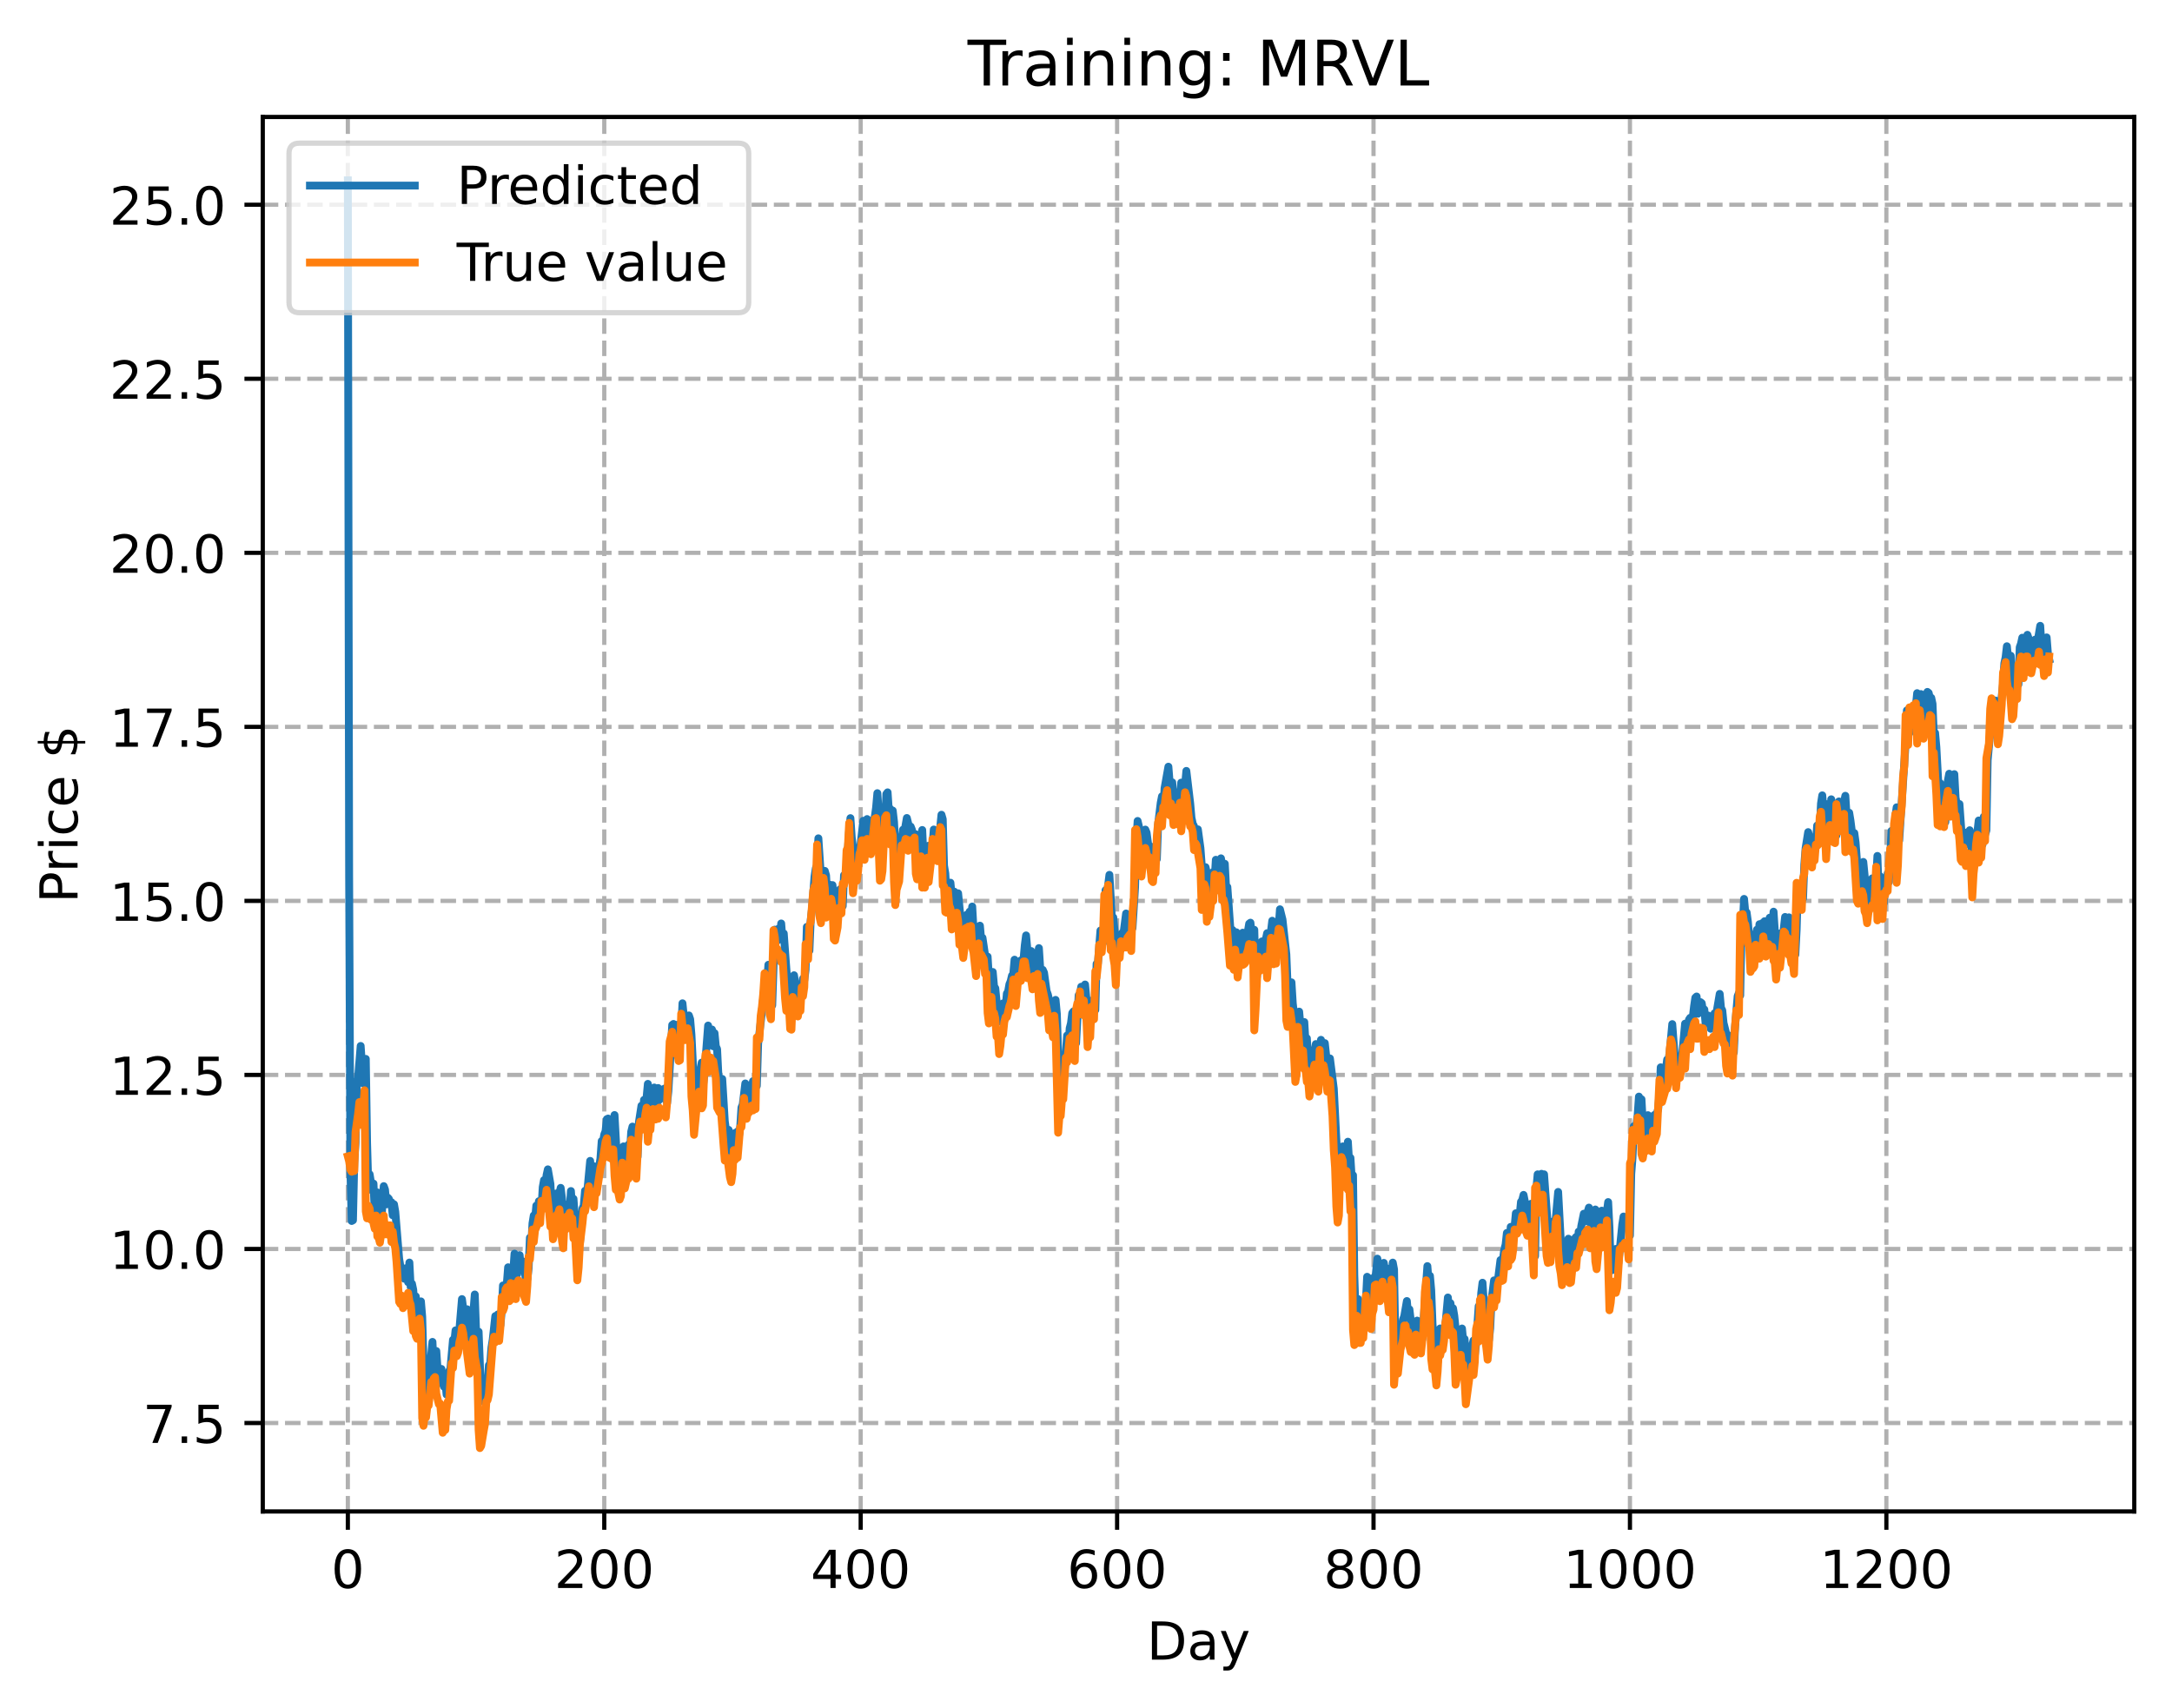<?xml version="1.0" encoding="utf-8" standalone="no"?>
<!DOCTYPE svg PUBLIC "-//W3C//DTD SVG 1.1//EN"
  "http://www.w3.org/Graphics/SVG/1.1/DTD/svg11.dtd">
<!-- Created with matplotlib (https://matplotlib.org/) -->
<svg height="325.986pt" version="1.1" viewBox="0 0 414.464 325.986" width="414.464pt" xmlns="http://www.w3.org/2000/svg" xmlns:xlink="http://www.w3.org/1999/xlink">
 <defs>
  <style type="text/css">
*{stroke-linecap:butt;stroke-linejoin:round;}
  </style>
 </defs>
 <g id="figure_1">
  <g id="patch_1">
   <path d="M 0 325.986 
L 414.464 325.986 
L 414.464 0 
L 0 0 
z
" style="fill:#ffffff;"/>
  </g>
  <g id="axes_1">
   <g id="patch_2">
    <path d="M 50.144 288.43 
L 407.264 288.43 
L 407.264 22.318 
L 50.144 22.318 
z
" style="fill:#ffffff;"/>
   </g>
   <g id="matplotlib.axis_1">
    <g id="xtick_1">
     <g id="line2d_1">
      <path clip-path="url(#p7bf7ba5cf5)" d="M 66.376 288.43 
L 66.376 22.318 
" style="fill:none;stroke:#b0b0b0;stroke-dasharray:2.96,1.28;stroke-dashoffset:0;stroke-width:0.8;"/>
     </g>
     <g id="line2d_2">
      <defs>
       <path d="M 0 0 
L 0 3.5 
" id="m862ea9d357" style="stroke:#000000;stroke-width:0.8;"/>
      </defs>
      <g>
       <use style="stroke:#000000;stroke-width:0.8;" x="66.376" xlink:href="#m862ea9d357" y="288.43"/>
      </g>
     </g>
     <g id="text_1">
      <!-- 0 -->
      <defs>
       <path d="M 31.781 66.406 
Q 24.172 66.406 20.328 58.906 
Q 16.5 51.422 16.5 36.375 
Q 16.5 21.391 20.328 13.891 
Q 24.172 6.391 31.781 6.391 
Q 39.453 6.391 43.281 13.891 
Q 47.125 21.391 47.125 36.375 
Q 47.125 51.422 43.281 58.906 
Q 39.453 66.406 31.781 66.406 
z
M 31.781 74.219 
Q 44.047 74.219 50.516 64.516 
Q 56.984 54.828 56.984 36.375 
Q 56.984 17.969 50.516 8.266 
Q 44.047 -1.422 31.781 -1.422 
Q 19.531 -1.422 13.062 8.266 
Q 6.594 17.969 6.594 36.375 
Q 6.594 54.828 13.062 64.516 
Q 19.531 74.219 31.781 74.219 
z
" id="DejaVuSans-48"/>
      </defs>
      <g transform="translate(63.195 303.029)scale(0.1 -0.1)">
       <use xlink:href="#DejaVuSans-48"/>
      </g>
     </g>
    </g>
    <g id="xtick_2">
     <g id="line2d_3">
      <path clip-path="url(#p7bf7ba5cf5)" d="M 115.307 288.43 
L 115.307 22.318 
" style="fill:none;stroke:#b0b0b0;stroke-dasharray:2.96,1.28;stroke-dashoffset:0;stroke-width:0.8;"/>
     </g>
     <g id="line2d_4">
      <g>
       <use style="stroke:#000000;stroke-width:0.8;" x="115.307" xlink:href="#m862ea9d357" y="288.43"/>
      </g>
     </g>
     <g id="text_2">
      <!-- 200 -->
      <defs>
       <path d="M 19.188 8.297 
L 53.609 8.297 
L 53.609 0 
L 7.328 0 
L 7.328 8.297 
Q 12.938 14.109 22.625 23.891 
Q 32.328 33.688 34.812 36.531 
Q 39.547 41.844 41.422 45.531 
Q 43.312 49.219 43.312 52.781 
Q 43.312 58.594 39.234 62.25 
Q 35.156 65.922 28.609 65.922 
Q 23.969 65.922 18.812 64.312 
Q 13.672 62.703 7.812 59.422 
L 7.812 69.391 
Q 13.766 71.781 18.938 73 
Q 24.125 74.219 28.422 74.219 
Q 39.75 74.219 46.484 68.547 
Q 53.219 62.891 53.219 53.422 
Q 53.219 48.922 51.531 44.891 
Q 49.859 40.875 45.406 35.406 
Q 44.188 33.984 37.641 27.219 
Q 31.109 20.453 19.188 8.297 
z
" id="DejaVuSans-50"/>
      </defs>
      <g transform="translate(105.763 303.029)scale(0.1 -0.1)">
       <use xlink:href="#DejaVuSans-50"/>
       <use x="63.623" xlink:href="#DejaVuSans-48"/>
       <use x="127.246" xlink:href="#DejaVuSans-48"/>
      </g>
     </g>
    </g>
    <g id="xtick_3">
     <g id="line2d_5">
      <path clip-path="url(#p7bf7ba5cf5)" d="M 164.238 288.43 
L 164.238 22.318 
" style="fill:none;stroke:#b0b0b0;stroke-dasharray:2.96,1.28;stroke-dashoffset:0;stroke-width:0.8;"/>
     </g>
     <g id="line2d_6">
      <g>
       <use style="stroke:#000000;stroke-width:0.8;" x="164.238" xlink:href="#m862ea9d357" y="288.43"/>
      </g>
     </g>
     <g id="text_3">
      <!-- 400 -->
      <defs>
       <path d="M 37.797 64.312 
L 12.891 25.391 
L 37.797 25.391 
z
M 35.203 72.906 
L 47.609 72.906 
L 47.609 25.391 
L 58.016 25.391 
L 58.016 17.188 
L 47.609 17.188 
L 47.609 0 
L 37.797 0 
L 37.797 17.188 
L 4.891 17.188 
L 4.891 26.703 
z
" id="DejaVuSans-52"/>
      </defs>
      <g transform="translate(154.694 303.029)scale(0.1 -0.1)">
       <use xlink:href="#DejaVuSans-52"/>
       <use x="63.623" xlink:href="#DejaVuSans-48"/>
       <use x="127.246" xlink:href="#DejaVuSans-48"/>
      </g>
     </g>
    </g>
    <g id="xtick_4">
     <g id="line2d_7">
      <path clip-path="url(#p7bf7ba5cf5)" d="M 213.168 288.43 
L 213.168 22.318 
" style="fill:none;stroke:#b0b0b0;stroke-dasharray:2.96,1.28;stroke-dashoffset:0;stroke-width:0.8;"/>
     </g>
     <g id="line2d_8">
      <g>
       <use style="stroke:#000000;stroke-width:0.8;" x="213.168" xlink:href="#m862ea9d357" y="288.43"/>
      </g>
     </g>
     <g id="text_4">
      <!-- 600 -->
      <defs>
       <path d="M 33.016 40.375 
Q 26.375 40.375 22.484 35.828 
Q 18.609 31.297 18.609 23.391 
Q 18.609 15.531 22.484 10.953 
Q 26.375 6.391 33.016 6.391 
Q 39.656 6.391 43.531 10.953 
Q 47.406 15.531 47.406 23.391 
Q 47.406 31.297 43.531 35.828 
Q 39.656 40.375 33.016 40.375 
z
M 52.594 71.297 
L 52.594 62.312 
Q 48.875 64.062 45.094 64.984 
Q 41.312 65.922 37.594 65.922 
Q 27.828 65.922 22.672 59.328 
Q 17.531 52.734 16.797 39.406 
Q 19.672 43.656 24.016 45.922 
Q 28.375 48.188 33.594 48.188 
Q 44.578 48.188 50.953 41.516 
Q 57.328 34.859 57.328 23.391 
Q 57.328 12.156 50.688 5.359 
Q 44.047 -1.422 33.016 -1.422 
Q 20.359 -1.422 13.672 8.266 
Q 6.984 17.969 6.984 36.375 
Q 6.984 53.656 15.188 63.938 
Q 23.391 74.219 37.203 74.219 
Q 40.922 74.219 44.703 73.484 
Q 48.484 72.75 52.594 71.297 
z
" id="DejaVuSans-54"/>
      </defs>
      <g transform="translate(203.625 303.029)scale(0.1 -0.1)">
       <use xlink:href="#DejaVuSans-54"/>
       <use x="63.623" xlink:href="#DejaVuSans-48"/>
       <use x="127.246" xlink:href="#DejaVuSans-48"/>
      </g>
     </g>
    </g>
    <g id="xtick_5">
     <g id="line2d_9">
      <path clip-path="url(#p7bf7ba5cf5)" d="M 262.099 288.43 
L 262.099 22.318 
" style="fill:none;stroke:#b0b0b0;stroke-dasharray:2.96,1.28;stroke-dashoffset:0;stroke-width:0.8;"/>
     </g>
     <g id="line2d_10">
      <g>
       <use style="stroke:#000000;stroke-width:0.8;" x="262.099" xlink:href="#m862ea9d357" y="288.43"/>
      </g>
     </g>
     <g id="text_5">
      <!-- 800 -->
      <defs>
       <path d="M 31.781 34.625 
Q 24.75 34.625 20.719 30.859 
Q 16.703 27.094 16.703 20.516 
Q 16.703 13.922 20.719 10.156 
Q 24.75 6.391 31.781 6.391 
Q 38.812 6.391 42.859 10.172 
Q 46.922 13.969 46.922 20.516 
Q 46.922 27.094 42.891 30.859 
Q 38.875 34.625 31.781 34.625 
z
M 21.922 38.812 
Q 15.578 40.375 12.031 44.719 
Q 8.5 49.078 8.5 55.328 
Q 8.5 64.062 14.719 69.141 
Q 20.953 74.219 31.781 74.219 
Q 42.672 74.219 48.875 69.141 
Q 55.078 64.062 55.078 55.328 
Q 55.078 49.078 51.531 44.719 
Q 48 40.375 41.703 38.812 
Q 48.828 37.156 52.797 32.312 
Q 56.781 27.484 56.781 20.516 
Q 56.781 9.906 50.312 4.234 
Q 43.844 -1.422 31.781 -1.422 
Q 19.734 -1.422 13.25 4.234 
Q 6.781 9.906 6.781 20.516 
Q 6.781 27.484 10.781 32.312 
Q 14.797 37.156 21.922 38.812 
z
M 18.312 54.391 
Q 18.312 48.734 21.844 45.562 
Q 25.391 42.391 31.781 42.391 
Q 38.141 42.391 41.719 45.562 
Q 45.312 48.734 45.312 54.391 
Q 45.312 60.062 41.719 63.234 
Q 38.141 66.406 31.781 66.406 
Q 25.391 66.406 21.844 63.234 
Q 18.312 60.062 18.312 54.391 
z
" id="DejaVuSans-56"/>
      </defs>
      <g transform="translate(252.555 303.029)scale(0.1 -0.1)">
       <use xlink:href="#DejaVuSans-56"/>
       <use x="63.623" xlink:href="#DejaVuSans-48"/>
       <use x="127.246" xlink:href="#DejaVuSans-48"/>
      </g>
     </g>
    </g>
    <g id="xtick_6">
     <g id="line2d_11">
      <path clip-path="url(#p7bf7ba5cf5)" d="M 311.029 288.43 
L 311.029 22.318 
" style="fill:none;stroke:#b0b0b0;stroke-dasharray:2.96,1.28;stroke-dashoffset:0;stroke-width:0.8;"/>
     </g>
     <g id="line2d_12">
      <g>
       <use style="stroke:#000000;stroke-width:0.8;" x="311.029" xlink:href="#m862ea9d357" y="288.43"/>
      </g>
     </g>
     <g id="text_6">
      <!-- 1000 -->
      <defs>
       <path d="M 12.406 8.297 
L 28.516 8.297 
L 28.516 63.922 
L 10.984 60.406 
L 10.984 69.391 
L 28.422 72.906 
L 38.281 72.906 
L 38.281 8.297 
L 54.391 8.297 
L 54.391 0 
L 12.406 0 
z
" id="DejaVuSans-49"/>
      </defs>
      <g transform="translate(298.304 303.029)scale(0.1 -0.1)">
       <use xlink:href="#DejaVuSans-49"/>
       <use x="63.623" xlink:href="#DejaVuSans-48"/>
       <use x="127.246" xlink:href="#DejaVuSans-48"/>
       <use x="190.869" xlink:href="#DejaVuSans-48"/>
      </g>
     </g>
    </g>
    <g id="xtick_7">
     <g id="line2d_13">
      <path clip-path="url(#p7bf7ba5cf5)" d="M 359.96 288.43 
L 359.96 22.318 
" style="fill:none;stroke:#b0b0b0;stroke-dasharray:2.96,1.28;stroke-dashoffset:0;stroke-width:0.8;"/>
     </g>
     <g id="line2d_14">
      <g>
       <use style="stroke:#000000;stroke-width:0.8;" x="359.96" xlink:href="#m862ea9d357" y="288.43"/>
      </g>
     </g>
     <g id="text_7">
      <!-- 1200 -->
      <g transform="translate(347.235 303.029)scale(0.1 -0.1)">
       <use xlink:href="#DejaVuSans-49"/>
       <use x="63.623" xlink:href="#DejaVuSans-50"/>
       <use x="127.246" xlink:href="#DejaVuSans-48"/>
       <use x="190.869" xlink:href="#DejaVuSans-48"/>
      </g>
     </g>
    </g>
    <g id="text_8">
     <!-- Day -->
     <defs>
      <path d="M 19.672 64.797 
L 19.672 8.109 
L 31.594 8.109 
Q 46.688 8.109 53.688 14.938 
Q 60.688 21.781 60.688 36.531 
Q 60.688 51.172 53.688 57.984 
Q 46.688 64.797 31.594 64.797 
z
M 9.812 72.906 
L 30.078 72.906 
Q 51.266 72.906 61.172 64.094 
Q 71.094 55.281 71.094 36.531 
Q 71.094 17.672 61.125 8.828 
Q 51.172 0 30.078 0 
L 9.812 0 
z
" id="DejaVuSans-68"/>
      <path d="M 34.281 27.484 
Q 23.391 27.484 19.188 25 
Q 14.984 22.516 14.984 16.5 
Q 14.984 11.719 18.141 8.906 
Q 21.297 6.109 26.703 6.109 
Q 34.188 6.109 38.703 11.406 
Q 43.219 16.703 43.219 25.484 
L 43.219 27.484 
z
M 52.203 31.203 
L 52.203 0 
L 43.219 0 
L 43.219 8.297 
Q 40.141 3.328 35.547 0.953 
Q 30.953 -1.422 24.312 -1.422 
Q 15.922 -1.422 10.953 3.297 
Q 6 8.016 6 15.922 
Q 6 25.141 12.172 29.828 
Q 18.359 34.516 30.609 34.516 
L 43.219 34.516 
L 43.219 35.406 
Q 43.219 41.609 39.141 45 
Q 35.062 48.391 27.688 48.391 
Q 23 48.391 18.547 47.266 
Q 14.109 46.141 10.016 43.891 
L 10.016 52.203 
Q 14.938 54.109 19.578 55.047 
Q 24.219 56 28.609 56 
Q 40.484 56 46.344 49.844 
Q 52.203 43.703 52.203 31.203 
z
" id="DejaVuSans-97"/>
      <path d="M 32.172 -5.078 
Q 28.375 -14.844 24.75 -17.812 
Q 21.141 -20.797 15.094 -20.797 
L 7.906 -20.797 
L 7.906 -13.281 
L 13.188 -13.281 
Q 16.891 -13.281 18.938 -11.516 
Q 21 -9.766 23.484 -3.219 
L 25.094 0.875 
L 2.984 54.688 
L 12.5 54.688 
L 29.594 11.922 
L 46.688 54.688 
L 56.203 54.688 
z
" id="DejaVuSans-121"/>
     </defs>
     <g transform="translate(218.83 316.707)scale(0.1 -0.1)">
      <use xlink:href="#DejaVuSans-68"/>
      <use x="77.002" xlink:href="#DejaVuSans-97"/>
      <use x="138.281" xlink:href="#DejaVuSans-121"/>
     </g>
    </g>
   </g>
   <g id="matplotlib.axis_2">
    <g id="ytick_1">
     <g id="line2d_15">
      <path clip-path="url(#p7bf7ba5cf5)" d="M 50.144 271.552 
L 407.264 271.552 
" style="fill:none;stroke:#b0b0b0;stroke-dasharray:2.96,1.28;stroke-dashoffset:0;stroke-width:0.8;"/>
     </g>
     <g id="line2d_16">
      <defs>
       <path d="M 0 0 
L -3.5 0 
" id="me9c1232b7c" style="stroke:#000000;stroke-width:0.8;"/>
      </defs>
      <g>
       <use style="stroke:#000000;stroke-width:0.8;" x="50.144" xlink:href="#me9c1232b7c" y="271.552"/>
      </g>
     </g>
     <g id="text_9">
      <!-- 7.5 -->
      <defs>
       <path d="M 8.203 72.906 
L 55.078 72.906 
L 55.078 68.703 
L 28.609 0 
L 18.312 0 
L 43.219 64.594 
L 8.203 64.594 
z
" id="DejaVuSans-55"/>
       <path d="M 10.688 12.406 
L 21 12.406 
L 21 0 
L 10.688 0 
z
" id="DejaVuSans-46"/>
       <path d="M 10.797 72.906 
L 49.516 72.906 
L 49.516 64.594 
L 19.828 64.594 
L 19.828 46.734 
Q 21.969 47.469 24.109 47.828 
Q 26.266 48.188 28.422 48.188 
Q 40.625 48.188 47.75 41.5 
Q 54.891 34.812 54.891 23.391 
Q 54.891 11.625 47.562 5.094 
Q 40.234 -1.422 26.906 -1.422 
Q 22.312 -1.422 17.547 -0.641 
Q 12.797 0.141 7.719 1.703 
L 7.719 11.625 
Q 12.109 9.234 16.797 8.062 
Q 21.484 6.891 26.703 6.891 
Q 35.156 6.891 40.078 11.328 
Q 45.016 15.766 45.016 23.391 
Q 45.016 31 40.078 35.438 
Q 35.156 39.891 26.703 39.891 
Q 22.75 39.891 18.812 39.016 
Q 14.891 38.141 10.797 36.281 
z
" id="DejaVuSans-53"/>
      </defs>
      <g transform="translate(27.241 275.351)scale(0.1 -0.1)">
       <use xlink:href="#DejaVuSans-55"/>
       <use x="63.623" xlink:href="#DejaVuSans-46"/>
       <use x="95.41" xlink:href="#DejaVuSans-53"/>
      </g>
     </g>
    </g>
    <g id="ytick_2">
     <g id="line2d_17">
      <path clip-path="url(#p7bf7ba5cf5)" d="M 50.144 238.34 
L 407.264 238.34 
" style="fill:none;stroke:#b0b0b0;stroke-dasharray:2.96,1.28;stroke-dashoffset:0;stroke-width:0.8;"/>
     </g>
     <g id="line2d_18">
      <g>
       <use style="stroke:#000000;stroke-width:0.8;" x="50.144" xlink:href="#me9c1232b7c" y="238.34"/>
      </g>
     </g>
     <g id="text_10">
      <!-- 10.0 -->
      <g transform="translate(20.878 242.139)scale(0.1 -0.1)">
       <use xlink:href="#DejaVuSans-49"/>
       <use x="63.623" xlink:href="#DejaVuSans-48"/>
       <use x="127.246" xlink:href="#DejaVuSans-46"/>
       <use x="159.033" xlink:href="#DejaVuSans-48"/>
      </g>
     </g>
    </g>
    <g id="ytick_3">
     <g id="line2d_19">
      <path clip-path="url(#p7bf7ba5cf5)" d="M 50.144 205.128 
L 407.264 205.128 
" style="fill:none;stroke:#b0b0b0;stroke-dasharray:2.96,1.28;stroke-dashoffset:0;stroke-width:0.8;"/>
     </g>
     <g id="line2d_20">
      <g>
       <use style="stroke:#000000;stroke-width:0.8;" x="50.144" xlink:href="#me9c1232b7c" y="205.128"/>
      </g>
     </g>
     <g id="text_11">
      <!-- 12.5 -->
      <g transform="translate(20.878 208.927)scale(0.1 -0.1)">
       <use xlink:href="#DejaVuSans-49"/>
       <use x="63.623" xlink:href="#DejaVuSans-50"/>
       <use x="127.246" xlink:href="#DejaVuSans-46"/>
       <use x="159.033" xlink:href="#DejaVuSans-53"/>
      </g>
     </g>
    </g>
    <g id="ytick_4">
     <g id="line2d_21">
      <path clip-path="url(#p7bf7ba5cf5)" d="M 50.144 171.916 
L 407.264 171.916 
" style="fill:none;stroke:#b0b0b0;stroke-dasharray:2.96,1.28;stroke-dashoffset:0;stroke-width:0.8;"/>
     </g>
     <g id="line2d_22">
      <g>
       <use style="stroke:#000000;stroke-width:0.8;" x="50.144" xlink:href="#me9c1232b7c" y="171.916"/>
      </g>
     </g>
     <g id="text_12">
      <!-- 15.0 -->
      <g transform="translate(20.878 175.716)scale(0.1 -0.1)">
       <use xlink:href="#DejaVuSans-49"/>
       <use x="63.623" xlink:href="#DejaVuSans-53"/>
       <use x="127.246" xlink:href="#DejaVuSans-46"/>
       <use x="159.033" xlink:href="#DejaVuSans-48"/>
      </g>
     </g>
    </g>
    <g id="ytick_5">
     <g id="line2d_23">
      <path clip-path="url(#p7bf7ba5cf5)" d="M 50.144 138.705 
L 407.264 138.705 
" style="fill:none;stroke:#b0b0b0;stroke-dasharray:2.96,1.28;stroke-dashoffset:0;stroke-width:0.8;"/>
     </g>
     <g id="line2d_24">
      <g>
       <use style="stroke:#000000;stroke-width:0.8;" x="50.144" xlink:href="#me9c1232b7c" y="138.705"/>
      </g>
     </g>
     <g id="text_13">
      <!-- 17.5 -->
      <g transform="translate(20.878 142.504)scale(0.1 -0.1)">
       <use xlink:href="#DejaVuSans-49"/>
       <use x="63.623" xlink:href="#DejaVuSans-55"/>
       <use x="127.246" xlink:href="#DejaVuSans-46"/>
       <use x="159.033" xlink:href="#DejaVuSans-53"/>
      </g>
     </g>
    </g>
    <g id="ytick_6">
     <g id="line2d_25">
      <path clip-path="url(#p7bf7ba5cf5)" d="M 50.144 105.493 
L 407.264 105.493 
" style="fill:none;stroke:#b0b0b0;stroke-dasharray:2.96,1.28;stroke-dashoffset:0;stroke-width:0.8;"/>
     </g>
     <g id="line2d_26">
      <g>
       <use style="stroke:#000000;stroke-width:0.8;" x="50.144" xlink:href="#me9c1232b7c" y="105.493"/>
      </g>
     </g>
     <g id="text_14">
      <!-- 20.0 -->
      <g transform="translate(20.878 109.292)scale(0.1 -0.1)">
       <use xlink:href="#DejaVuSans-50"/>
       <use x="63.623" xlink:href="#DejaVuSans-48"/>
       <use x="127.246" xlink:href="#DejaVuSans-46"/>
       <use x="159.033" xlink:href="#DejaVuSans-48"/>
      </g>
     </g>
    </g>
    <g id="ytick_7">
     <g id="line2d_27">
      <path clip-path="url(#p7bf7ba5cf5)" d="M 50.144 72.281 
L 407.264 72.281 
" style="fill:none;stroke:#b0b0b0;stroke-dasharray:2.96,1.28;stroke-dashoffset:0;stroke-width:0.8;"/>
     </g>
     <g id="line2d_28">
      <g>
       <use style="stroke:#000000;stroke-width:0.8;" x="50.144" xlink:href="#me9c1232b7c" y="72.281"/>
      </g>
     </g>
     <g id="text_15">
      <!-- 22.5 -->
      <g transform="translate(20.878 76.081)scale(0.1 -0.1)">
       <use xlink:href="#DejaVuSans-50"/>
       <use x="63.623" xlink:href="#DejaVuSans-50"/>
       <use x="127.246" xlink:href="#DejaVuSans-46"/>
       <use x="159.033" xlink:href="#DejaVuSans-53"/>
      </g>
     </g>
    </g>
    <g id="ytick_8">
     <g id="line2d_29">
      <path clip-path="url(#p7bf7ba5cf5)" d="M 50.144 39.07 
L 407.264 39.07 
" style="fill:none;stroke:#b0b0b0;stroke-dasharray:2.96,1.28;stroke-dashoffset:0;stroke-width:0.8;"/>
     </g>
     <g id="line2d_30">
      <g>
       <use style="stroke:#000000;stroke-width:0.8;" x="50.144" xlink:href="#me9c1232b7c" y="39.07"/>
      </g>
     </g>
     <g id="text_16">
      <!-- 25.0 -->
      <g transform="translate(20.878 42.869)scale(0.1 -0.1)">
       <use xlink:href="#DejaVuSans-50"/>
       <use x="63.623" xlink:href="#DejaVuSans-53"/>
       <use x="127.246" xlink:href="#DejaVuSans-46"/>
       <use x="159.033" xlink:href="#DejaVuSans-48"/>
      </g>
     </g>
    </g>
    <g id="text_17">
     <!-- Price $ -->
     <defs>
      <path d="M 19.672 64.797 
L 19.672 37.406 
L 32.078 37.406 
Q 38.969 37.406 42.719 40.969 
Q 46.484 44.531 46.484 51.125 
Q 46.484 57.672 42.719 61.234 
Q 38.969 64.797 32.078 64.797 
z
M 9.812 72.906 
L 32.078 72.906 
Q 44.344 72.906 50.609 67.359 
Q 56.891 61.812 56.891 51.125 
Q 56.891 40.328 50.609 34.812 
Q 44.344 29.297 32.078 29.297 
L 19.672 29.297 
L 19.672 0 
L 9.812 0 
z
" id="DejaVuSans-80"/>
      <path d="M 41.109 46.297 
Q 39.594 47.172 37.812 47.578 
Q 36.031 48 33.891 48 
Q 26.266 48 22.188 43.047 
Q 18.109 38.094 18.109 28.812 
L 18.109 0 
L 9.078 0 
L 9.078 54.688 
L 18.109 54.688 
L 18.109 46.188 
Q 20.953 51.172 25.484 53.578 
Q 30.031 56 36.531 56 
Q 37.453 56 38.578 55.875 
Q 39.703 55.766 41.062 55.516 
z
" id="DejaVuSans-114"/>
      <path d="M 9.422 54.688 
L 18.406 54.688 
L 18.406 0 
L 9.422 0 
z
M 9.422 75.984 
L 18.406 75.984 
L 18.406 64.594 
L 9.422 64.594 
z
" id="DejaVuSans-105"/>
      <path d="M 48.781 52.594 
L 48.781 44.188 
Q 44.969 46.297 41.141 47.344 
Q 37.312 48.391 33.406 48.391 
Q 24.656 48.391 19.812 42.844 
Q 14.984 37.312 14.984 27.297 
Q 14.984 17.281 19.812 11.734 
Q 24.656 6.203 33.406 6.203 
Q 37.312 6.203 41.141 7.25 
Q 44.969 8.297 48.781 10.406 
L 48.781 2.094 
Q 45.016 0.344 40.984 -0.531 
Q 36.969 -1.422 32.422 -1.422 
Q 20.062 -1.422 12.781 6.344 
Q 5.516 14.109 5.516 27.297 
Q 5.516 40.672 12.859 48.328 
Q 20.219 56 33.016 56 
Q 37.156 56 41.109 55.141 
Q 45.062 54.297 48.781 52.594 
z
" id="DejaVuSans-99"/>
      <path d="M 56.203 29.594 
L 56.203 25.203 
L 14.891 25.203 
Q 15.484 15.922 20.484 11.062 
Q 25.484 6.203 34.422 6.203 
Q 39.594 6.203 44.453 7.469 
Q 49.312 8.734 54.109 11.281 
L 54.109 2.781 
Q 49.266 0.734 44.188 -0.344 
Q 39.109 -1.422 33.891 -1.422 
Q 20.797 -1.422 13.156 6.188 
Q 5.516 13.812 5.516 26.812 
Q 5.516 40.234 12.766 48.109 
Q 20.016 56 32.328 56 
Q 43.359 56 49.781 48.891 
Q 56.203 41.797 56.203 29.594 
z
M 47.219 32.234 
Q 47.125 39.594 43.094 43.984 
Q 39.062 48.391 32.422 48.391 
Q 24.906 48.391 20.391 44.141 
Q 15.875 39.891 15.188 32.172 
z
" id="DejaVuSans-101"/>
      <path id="DejaVuSans-32"/>
      <path d="M 33.797 -14.703 
L 28.906 -14.703 
L 28.859 0 
Q 23.734 0.094 18.609 1.188 
Q 13.484 2.297 8.297 4.5 
L 8.297 13.281 
Q 13.281 10.156 18.375 8.562 
Q 23.484 6.984 28.906 6.938 
L 28.906 29.203 
Q 18.109 30.953 13.203 35.156 
Q 8.297 39.359 8.297 46.688 
Q 8.297 54.641 13.625 59.219 
Q 18.953 63.812 28.906 64.5 
L 28.906 75.984 
L 33.797 75.984 
L 33.797 64.656 
Q 38.328 64.453 42.578 63.688 
Q 46.828 62.938 50.875 61.625 
L 50.875 53.078 
Q 46.828 55.125 42.547 56.25 
Q 38.281 57.375 33.797 57.562 
L 33.797 36.719 
Q 44.875 35.016 50.094 30.609 
Q 55.328 26.219 55.328 18.609 
Q 55.328 10.359 49.781 5.594 
Q 44.234 0.828 33.797 0.094 
z
M 28.906 37.594 
L 28.906 57.625 
Q 23.25 56.984 20.266 54.391 
Q 17.281 51.812 17.281 47.516 
Q 17.281 43.312 20.031 40.969 
Q 22.797 38.625 28.906 37.594 
z
M 33.797 28.219 
L 33.797 7.078 
Q 39.984 7.906 43.141 10.594 
Q 46.297 13.281 46.297 17.672 
Q 46.297 21.969 43.281 24.5 
Q 40.281 27.047 33.797 28.219 
z
" id="DejaVuSans-36"/>
     </defs>
     <g transform="translate(14.798 172.342)rotate(-90)scale(0.1 -0.1)">
      <use xlink:href="#DejaVuSans-80"/>
      <use x="58.553" xlink:href="#DejaVuSans-114"/>
      <use x="99.666" xlink:href="#DejaVuSans-105"/>
      <use x="127.449" xlink:href="#DejaVuSans-99"/>
      <use x="182.43" xlink:href="#DejaVuSans-101"/>
      <use x="243.953" xlink:href="#DejaVuSans-32"/>
      <use x="275.74" xlink:href="#DejaVuSans-36"/>
     </g>
    </g>
   </g>
   <g id="line2d_31">
    <path clip-path="url(#p7bf7ba5cf5)" d="M 66.376 34.414 
L 66.621 166.797 
L 66.866 223.476 
L 67.11 232.996 
L 67.355 232.859 
L 67.6 221.838 
L 67.844 218.075 
L 68.089 207.051 
L 68.334 205.569 
L 68.823 199.595 
L 69.312 206.754 
L 69.802 202.068 
L 70.046 218.047 
L 70.291 226.758 
L 70.536 224.088 
L 71.025 227.209 
L 71.27 225.859 
L 71.514 231.168 
L 71.759 231.285 
L 72.003 227.543 
L 72.248 231.072 
L 72.493 232.835 
L 72.737 233.297 
L 73.227 226.346 
L 73.471 227.024 
L 73.716 229.829 
L 73.961 228.516 
L 74.205 228.772 
L 74.45 229.671 
L 74.695 229.413 
L 74.939 231.914 
L 75.184 229.811 
L 75.429 231.235 
L 76.163 240.183 
L 76.407 241.68 
L 76.652 242.386 
L 76.897 243.468 
L 77.141 244.015 
L 77.386 242.03 
L 77.631 242.737 
L 77.875 244.678 
L 78.12 240.93 
L 78.364 245.583 
L 78.609 244.957 
L 78.854 246.124 
L 79.098 249.562 
L 79.343 247.382 
L 79.588 251.136 
L 79.832 251.812 
L 80.077 249.324 
L 80.322 248.338 
L 80.566 251.262 
L 81.056 268.537 
L 81.3 264.632 
L 81.545 264.87 
L 81.79 264.926 
L 82.034 263.518 
L 82.279 258.668 
L 82.524 256.071 
L 82.768 261.472 
L 83.013 257.988 
L 83.258 257.814 
L 83.502 261.379 
L 83.747 261.791 
L 83.991 263.468 
L 84.236 261.231 
L 84.481 264.034 
L 84.725 264.622 
L 84.97 263.552 
L 85.215 266.122 
L 85.704 261.659 
L 85.949 261.224 
L 86.438 255.668 
L 86.683 256.163 
L 86.927 253.868 
L 87.172 256.776 
L 87.417 256.618 
L 88.151 247.9 
L 88.395 249.734 
L 88.64 252.664 
L 88.885 249.927 
L 89.129 249.842 
L 89.619 254.499 
L 89.863 259.189 
L 90.352 250.123 
L 90.597 247.021 
L 90.842 253.902 
L 91.086 256.159 
L 91.331 254.122 
L 91.82 266.752 
L 92.065 266.322 
L 92.31 267.449 
L 92.554 266.106 
L 92.799 267.558 
L 93.288 260.524 
L 93.533 260.268 
L 93.778 257.156 
L 94.022 255.627 
L 94.512 251.148 
L 94.756 252.304 
L 95.001 250.83 
L 95.49 252.88 
L 95.735 250.249 
L 95.979 245.302 
L 96.224 246.283 
L 96.469 246.081 
L 96.713 244.968 
L 96.958 241.834 
L 97.203 244.632 
L 97.447 245.199 
L 97.692 242.835 
L 97.937 242.664 
L 98.181 239.228 
L 98.426 240.463 
L 98.671 243.189 
L 98.915 240.375 
L 99.16 239.51 
L 99.405 242.062 
L 99.649 241.86 
L 99.894 240.752 
L 100.383 244.55 
L 100.628 244.105 
L 100.873 242.026 
L 101.117 236.184 
L 101.362 237.95 
L 101.607 233.448 
L 101.851 231.944 
L 102.096 232.681 
L 102.34 230.07 
L 102.585 231.132 
L 102.83 229.222 
L 103.074 229.345 
L 103.319 230.768 
L 103.564 226.531 
L 103.808 225.198 
L 104.053 226.435 
L 104.298 224.243 
L 104.542 223.145 
L 105.032 225.938 
L 105.276 230.921 
L 105.521 227.692 
L 105.766 230.424 
L 106.01 230.133 
L 106.5 227.596 
L 106.744 227.716 
L 106.989 226.676 
L 107.234 228.667 
L 107.478 231.661 
L 107.723 233.137 
L 107.967 230.387 
L 108.212 233.334 
L 108.457 229.757 
L 108.701 230.826 
L 108.946 227.281 
L 109.191 230.759 
L 109.435 228.766 
L 109.68 232.202 
L 109.925 231.967 
L 110.414 236.905 
L 110.659 237.189 
L 111.148 230.63 
L 111.393 230.081 
L 111.637 227.225 
L 111.882 229.293 
L 112.616 221.528 
L 112.861 225.387 
L 113.105 226.179 
L 113.35 222.562 
L 113.595 224.396 
L 113.839 223.431 
L 114.084 224.159 
L 114.573 221.103 
L 114.818 217.74 
L 115.062 217.917 
L 115.307 216.494 
L 115.552 215.866 
L 115.796 213.564 
L 116.041 213.451 
L 116.53 217.942 
L 116.775 213.753 
L 117.02 217.268 
L 117.264 212.779 
L 117.754 221.593 
L 117.998 220.885 
L 118.243 226.012 
L 118.488 225.29 
L 118.977 218.76 
L 119.222 220.778 
L 119.466 221.26 
L 119.711 218.862 
L 119.955 218.406 
L 120.2 220.062 
L 120.445 215.971 
L 120.689 214.989 
L 121.179 218.653 
L 121.423 216.632 
L 121.668 220.741 
L 121.913 214.179 
L 122.402 211.001 
L 122.647 212.843 
L 122.891 209.886 
L 123.136 212.032 
L 123.625 206.833 
L 123.87 211.145 
L 124.115 210.418 
L 124.359 212.307 
L 124.849 207.529 
L 125.338 211.23 
L 125.583 207.619 
L 125.827 209.875 
L 126.072 207.891 
L 126.316 208.755 
L 126.561 207.939 
L 126.806 207.728 
L 127.05 209.53 
L 127.295 210.455 
L 127.54 208.248 
L 128.274 195.582 
L 128.518 195.4 
L 128.763 195.907 
L 129.008 197.123 
L 129.252 195.551 
L 129.497 196.591 
L 129.742 198.146 
L 129.986 196.69 
L 130.231 191.454 
L 130.476 193.868 
L 130.72 194.131 
L 130.965 196.558 
L 131.454 193.771 
L 131.699 194.502 
L 131.943 197.453 
L 132.433 207.247 
L 132.677 210.028 
L 133.901 202.774 
L 134.145 207.318 
L 134.39 205.248 
L 135.124 195.703 
L 135.369 199.271 
L 135.858 196.456 
L 136.103 199.662 
L 136.347 197.147 
L 136.592 199.653 
L 136.837 200.184 
L 137.081 205.125 
L 137.571 208.769 
L 137.815 205.888 
L 138.304 213.95 
L 138.549 215.812 
L 138.794 216.574 
L 139.038 215.607 
L 139.528 220.898 
L 139.772 222.414 
L 140.017 220.449 
L 140.262 216.199 
L 140.506 218.301 
L 140.751 215.903 
L 140.996 216.804 
L 141.24 215.172 
L 141.485 211.36 
L 141.73 210.765 
L 142.219 206.753 
L 142.464 209.309 
L 142.708 210.676 
L 142.953 208.64 
L 143.198 208.386 
L 143.442 207.759 
L 143.687 206.314 
L 143.931 209.253 
L 144.176 206.567 
L 144.421 207.206 
L 144.665 199.182 
L 145.399 193.044 
L 146.133 185.626 
L 146.378 187.984 
L 146.623 184.105 
L 146.867 184.702 
L 147.357 191.844 
L 147.846 177.401 
L 148.091 179.327 
L 148.335 179.505 
L 148.58 177.204 
L 148.825 178.685 
L 149.069 176.222 
L 149.314 179.346 
L 149.559 178.126 
L 150.292 188.187 
L 150.537 188.129 
L 150.782 186.728 
L 151.271 192.479 
L 151.516 186.103 
L 152.494 192.157 
L 152.739 189.102 
L 152.984 189.954 
L 153.228 186.756 
L 153.473 187.05 
L 153.718 185.069 
L 153.962 176.875 
L 154.207 180.15 
L 154.452 181.433 
L 154.696 175.644 
L 154.941 173.496 
L 155.43 167.27 
L 155.675 165.684 
L 155.919 165.14 
L 156.164 159.974 
L 156.898 171.138 
L 157.387 166.19 
L 157.632 167.045 
L 157.877 171.751 
L 158.366 168.833 
L 158.611 170.885 
L 158.855 168.897 
L 159.345 173.624 
L 159.589 174.731 
L 160.323 169.691 
L 160.813 172.9 
L 161.057 167.017 
L 161.302 167.654 
L 161.546 165.579 
L 162.036 158.696 
L 162.28 156.123 
L 162.525 159.784 
L 162.77 161.743 
L 163.014 165.301 
L 163.259 164.409 
L 163.504 162.769 
L 163.748 165.142 
L 164.482 158.865 
L 164.727 156.627 
L 164.972 156.646 
L 165.216 159.14 
L 165.461 156.301 
L 165.706 156.886 
L 165.95 159.138 
L 166.195 158.266 
L 166.44 160.023 
L 166.684 156.638 
L 166.929 155.864 
L 167.174 154.123 
L 167.418 151.359 
L 167.907 158.542 
L 168.152 162.931 
L 168.886 157.939 
L 169.131 151.521 
L 169.375 151.203 
L 169.62 154.936 
L 169.865 154.334 
L 170.109 156.796 
L 170.354 154.684 
L 170.599 156.848 
L 171.088 165.823 
L 171.822 163.045 
L 172.311 158.329 
L 172.556 158.912 
L 173.045 156.095 
L 173.29 157.083 
L 173.534 159.449 
L 173.779 157.734 
L 174.024 158.362 
L 174.513 161.927 
L 174.758 159.192 
L 175.247 164.44 
L 175.492 163.825 
L 175.981 158.387 
L 176.226 163.843 
L 176.47 162.681 
L 176.715 165.545 
L 176.96 164.394 
L 177.204 161.387 
L 177.449 165.115 
L 177.694 163.676 
L 177.938 161.515 
L 178.183 158.294 
L 178.428 158.659 
L 178.672 160.436 
L 178.917 159.502 
L 179.162 160.371 
L 179.651 155.474 
L 179.895 156.316 
L 180.14 165.152 
L 180.385 166.677 
L 180.629 170.965 
L 180.874 172.357 
L 181.119 168.475 
L 181.363 168.44 
L 181.853 173.384 
L 182.097 170.15 
L 182.342 171.093 
L 182.587 173.078 
L 182.831 170.464 
L 183.321 175.471 
L 183.565 174.877 
L 183.81 176.96 
L 184.055 180.203 
L 184.544 174.517 
L 184.789 175.254 
L 185.033 173.951 
L 185.278 175.666 
L 185.522 172.994 
L 185.767 177.372 
L 186.012 179.582 
L 186.256 179.398 
L 186.501 181.114 
L 186.99 176.644 
L 187.235 179.401 
L 187.48 178.953 
L 188.214 183.91 
L 188.458 182.549 
L 188.948 190.618 
L 189.437 185.477 
L 189.682 188.198 
L 189.926 188.596 
L 190.416 193.676 
L 190.66 192.486 
L 190.905 194.94 
L 191.15 193.798 
L 191.394 191.472 
L 191.639 193.151 
L 191.883 192.407 
L 192.128 189.608 
L 192.373 189.188 
L 192.617 187.816 
L 192.862 187.224 
L 193.107 186.177 
L 193.351 185.864 
L 193.596 183.137 
L 193.841 186.56 
L 194.085 187.553 
L 194.33 186.753 
L 194.575 183.777 
L 194.819 183.265 
L 195.064 185.837 
L 195.553 180.357 
L 195.798 178.503 
L 196.287 183.857 
L 196.532 183.046 
L 196.777 181.484 
L 197.266 186.023 
L 197.51 183.748 
L 197.755 184.016 
L 198 183.12 
L 198.244 180.926 
L 198.734 188.475 
L 198.978 185.074 
L 199.223 185.621 
L 199.712 189.121 
L 199.957 189.796 
L 200.202 190.893 
L 200.446 194.193 
L 200.691 193.238 
L 200.936 193.297 
L 201.18 195.883 
L 201.425 190.806 
L 201.67 193.444 
L 202.159 208.678 
L 202.893 205.569 
L 203.138 204.294 
L 203.627 197.596 
L 203.871 200.014 
L 204.116 196.217 
L 204.361 195.272 
L 204.605 193.324 
L 204.85 192.999 
L 205.095 195.239 
L 205.339 199.072 
L 205.829 189.908 
L 206.073 189.888 
L 206.318 188.297 
L 206.563 190.03 
L 206.807 190.049 
L 207.052 187.869 
L 207.786 195.597 
L 208.031 194.384 
L 208.275 194.818 
L 208.52 190.857 
L 208.765 190.945 
L 209.009 192.736 
L 209.254 183.913 
L 209.498 183.888 
L 209.988 177.573 
L 210.477 179.918 
L 210.722 176.361 
L 210.966 169.875 
L 211.211 170.842 
L 211.7 166.945 
L 212.19 175.569 
L 212.434 175.06 
L 213.168 182.73 
L 213.413 179.404 
L 213.658 178.779 
L 213.902 181.181 
L 214.147 178.032 
L 214.392 178.057 
L 214.881 174.319 
L 215.126 177.544 
L 215.37 176.447 
L 215.615 174.596 
L 215.859 174.537 
L 216.104 177.101 
L 216.593 169.34 
L 216.838 160.322 
L 217.083 156.663 
L 217.327 157.689 
L 217.817 162.372 
L 218.061 163.513 
L 218.551 158.312 
L 218.795 158.903 
L 219.285 162.57 
L 219.529 161.508 
L 220.019 164.76 
L 220.263 165.169 
L 220.508 163.175 
L 220.753 163.939 
L 220.997 157.272 
L 221.486 153.214 
L 221.731 151.96 
L 221.976 155.397 
L 222.22 150.424 
L 222.954 146.304 
L 223.444 152.453 
L 223.688 149.29 
L 224.178 154.644 
L 224.667 151.217 
L 224.912 153.018 
L 225.156 153.062 
L 225.401 149.344 
L 225.646 153.53 
L 225.89 152.704 
L 226.38 147.109 
L 227.114 153.288 
L 227.358 156.054 
L 227.603 157.2 
L 227.847 157.664 
L 228.092 159.994 
L 228.337 158.737 
L 228.581 158.262 
L 229.071 161.843 
L 229.56 168.377 
L 229.805 168.343 
L 230.049 165.482 
L 230.294 166.582 
L 230.539 171.472 
L 230.783 169.348 
L 231.028 171.007 
L 231.517 166.388 
L 231.762 168.127 
L 232.007 164.069 
L 232.251 165.798 
L 232.496 165.478 
L 232.741 167.327 
L 232.985 163.793 
L 233.23 165.21 
L 233.474 167.303 
L 233.719 164.831 
L 233.964 169.453 
L 234.208 169.262 
L 234.942 179.548 
L 235.187 177.465 
L 235.432 181.782 
L 235.676 183.2 
L 235.921 177.907 
L 236.41 183.053 
L 236.655 179.633 
L 236.9 179.037 
L 237.144 177.985 
L 237.389 181.674 
L 237.634 179.258 
L 237.878 179.175 
L 238.368 176.262 
L 238.612 176.075 
L 239.102 180.942 
L 239.346 177.427 
L 239.591 186.39 
L 239.835 186.476 
L 240.08 183.896 
L 240.325 180.001 
L 240.569 183.085 
L 240.814 179.644 
L 241.059 181.929 
L 241.303 179.558 
L 241.548 179.247 
L 241.793 178.079 
L 242.037 181.898 
L 242.771 175.702 
L 243.016 178.864 
L 243.261 180.548 
L 243.505 178.874 
L 243.75 180.499 
L 244.239 173.518 
L 244.729 175.486 
L 245.462 182.097 
L 245.707 188.225 
L 245.952 191.276 
L 246.441 187.457 
L 246.686 191.461 
L 246.93 193.579 
L 247.42 200.078 
L 247.664 198.444 
L 247.909 193.046 
L 248.398 198.512 
L 248.888 195.037 
L 249.132 199.116 
L 249.377 198.122 
L 249.622 202.347 
L 249.866 200.413 
L 250.111 203.928 
L 250.356 203.485 
L 250.6 200.599 
L 250.845 200.613 
L 251.089 199.235 
L 251.334 202.144 
L 251.579 200.807 
L 251.823 203.076 
L 252.068 198.429 
L 252.313 201.019 
L 252.557 200.459 
L 252.802 199.054 
L 253.536 205.726 
L 253.781 201.974 
L 254.515 207.74 
L 255.493 227.203 
L 255.738 225.534 
L 256.227 218.764 
L 256.472 219.315 
L 256.717 222.502 
L 256.961 220.622 
L 257.206 217.871 
L 257.45 221.946 
L 257.695 220.946 
L 257.94 224.88 
L 258.184 224.259 
L 258.429 243.305 
L 258.674 250.583 
L 258.918 251.054 
L 259.163 247.901 
L 259.652 252.386 
L 259.897 251.106 
L 260.142 248.858 
L 260.386 250.702 
L 260.631 248.517 
L 260.876 243.645 
L 261.12 247.127 
L 261.365 244.592 
L 261.61 243.987 
L 261.854 248.553 
L 262.099 247.449 
L 262.833 240.188 
L 263.077 242.446 
L 263.322 243.329 
L 263.567 245.86 
L 263.811 244.273 
L 264.056 240.986 
L 264.545 243.867 
L 264.79 242.109 
L 265.279 245.314 
L 265.524 244.251 
L 265.769 240.939 
L 266.013 242.232 
L 266.258 256.081 
L 266.503 256.71 
L 266.747 257.926 
L 266.992 257.048 
L 267.237 255.625 
L 267.726 251.828 
L 267.971 251.123 
L 268.46 248.27 
L 268.705 251.031 
L 268.949 249.852 
L 269.438 253.962 
L 269.683 252.723 
L 270.172 255.05 
L 270.417 252.003 
L 270.662 252.349 
L 270.906 253.175 
L 271.151 254.866 
L 271.396 255.55 
L 272.374 241.606 
L 272.619 244.708 
L 272.864 243.459 
L 273.108 246.2 
L 273.353 252.619 
L 273.598 256.082 
L 273.842 255.346 
L 274.332 259.894 
L 274.576 258.156 
L 274.821 253.508 
L 275.065 254.387 
L 275.555 254.579 
L 275.799 252.997 
L 276.289 247.596 
L 276.533 250.31 
L 276.778 248.676 
L 277.023 250.505 
L 277.267 249.645 
L 277.512 251.109 
L 277.757 253.52 
L 278.001 257.182 
L 278.246 257.616 
L 278.98 253.515 
L 279.225 256.054 
L 279.469 255.497 
L 279.959 261.163 
L 280.203 261.037 
L 280.693 257.732 
L 281.182 255.802 
L 281.426 258.564 
L 281.671 256.377 
L 282.16 249.257 
L 282.405 251.694 
L 282.65 246.743 
L 282.894 244.777 
L 283.139 248.47 
L 283.384 248.807 
L 283.873 254.154 
L 284.118 255.77 
L 284.362 253.494 
L 284.607 248.203 
L 285.096 244.329 
L 285.341 246.267 
L 285.586 244.634 
L 285.83 244.347 
L 286.32 240.45 
L 286.564 241.039 
L 286.809 240.224 
L 287.053 238.39 
L 287.298 237.529 
L 287.543 235.278 
L 288.032 238.119 
L 288.277 234.121 
L 288.521 236.671 
L 289.011 234.121 
L 289.255 231.523 
L 289.5 232.85 
L 289.745 233.263 
L 289.989 231.879 
L 290.234 229.342 
L 290.479 228.993 
L 290.723 228.02 
L 290.968 229.241 
L 291.213 231.248 
L 291.457 231.759 
L 291.702 233.45 
L 291.947 232.06 
L 292.191 229.705 
L 292.436 230.67 
L 292.925 239.703 
L 293.17 226.852 
L 293.414 224.096 
L 293.904 227.135 
L 294.148 223.995 
L 294.393 225.395 
L 294.638 224.09 
L 295.127 230.787 
L 295.616 237.406 
L 295.861 236.099 
L 296.106 236.924 
L 296.35 233.087 
L 296.595 234.097 
L 296.84 232.927 
L 297.329 227.449 
L 297.818 236.603 
L 298.063 238.505 
L 298.308 241.287 
L 299.286 236.377 
L 299.531 237.982 
L 299.775 240.754 
L 300.02 240.404 
L 300.265 237.362 
L 300.509 236.351 
L 300.754 236.049 
L 300.999 238.044 
L 301.243 235.024 
L 301.488 236.473 
L 301.733 234.018 
L 302.222 231.613 
L 302.467 233.07 
L 302.711 233.046 
L 302.956 231.252 
L 303.201 230.445 
L 303.69 234.699 
L 304.179 231.177 
L 304.424 230.806 
L 304.669 235.99 
L 304.913 238.34 
L 305.647 231.031 
L 305.892 233.56 
L 306.136 231.51 
L 306.381 233.087 
L 306.87 229.386 
L 307.115 234.213 
L 307.36 241.896 
L 307.604 242.394 
L 308.338 238.328 
L 308.583 242.247 
L 308.828 240.977 
L 309.562 233.676 
L 309.806 232.147 
L 310.051 234.129 
L 310.296 232.32 
L 310.54 234.311 
L 310.785 232.029 
L 311.029 235.776 
L 311.274 224.022 
L 311.519 220.881 
L 311.763 214.932 
L 312.008 215.584 
L 312.253 214.7 
L 312.497 212.83 
L 312.742 209.261 
L 312.987 211.682 
L 313.231 209.77 
L 313.476 214.257 
L 313.721 216.5 
L 313.965 214.67 
L 314.21 214.619 
L 314.455 212.804 
L 314.699 213.108 
L 315.189 216.287 
L 315.433 217.55 
L 315.678 212.774 
L 315.923 214.145 
L 316.167 212.485 
L 316.412 211.655 
L 316.657 208.744 
L 316.901 203.674 
L 317.146 206.128 
L 317.39 206.813 
L 317.635 205.889 
L 318.124 202.204 
L 318.369 202.287 
L 318.614 200.781 
L 319.103 195.427 
L 319.592 201.896 
L 319.837 202.327 
L 320.082 203.979 
L 320.326 202.964 
L 320.571 204.195 
L 320.816 203.167 
L 321.55 195.34 
L 321.794 199.027 
L 322.284 194.589 
L 322.528 194.226 
L 322.773 196.227 
L 323.262 192.035 
L 323.507 190.384 
L 323.751 190.159 
L 323.996 193.454 
L 324.485 191.236 
L 324.73 191.433 
L 324.975 193.011 
L 325.219 192.628 
L 325.464 195.316 
L 325.953 193.789 
L 326.198 194.033 
L 326.443 196.317 
L 326.687 194.448 
L 326.932 196.151 
L 327.177 193.357 
L 327.421 195.443 
L 327.666 192.537 
L 328.155 189.659 
L 328.4 192.347 
L 328.645 192.79 
L 328.889 195.199 
L 329.378 197.152 
L 329.868 202.461 
L 330.112 197.649 
L 330.357 198.691 
L 330.602 197.968 
L 330.846 200.868 
L 331.091 195.826 
L 331.58 190.09 
L 331.825 189.49 
L 332.07 189.96 
L 332.314 177.216 
L 332.559 176.544 
L 332.804 171.536 
L 333.048 174.26 
L 333.293 174.113 
L 333.538 175.913 
L 333.782 179.089 
L 334.027 178.228 
L 334.272 180.804 
L 334.516 180.932 
L 334.761 180.508 
L 335.005 179.69 
L 335.25 177.415 
L 335.495 179.344 
L 335.739 176.363 
L 335.984 178.9 
L 336.229 176.185 
L 336.473 178.516 
L 336.718 175.792 
L 337.207 178.237 
L 337.452 176.042 
L 337.697 175.122 
L 337.941 179.657 
L 338.431 173.973 
L 338.675 177.722 
L 338.92 178.929 
L 339.165 182.811 
L 339.409 179.513 
L 339.654 178.138 
L 339.899 180.914 
L 340.143 179.354 
L 340.633 174.98 
L 340.877 176.906 
L 341.122 177.803 
L 341.366 175.052 
L 342.1 181.718 
L 342.345 180.094 
L 342.59 182.18 
L 342.834 177.465 
L 343.079 169.283 
L 343.324 169.303 
L 343.568 169.039 
L 343.813 171.608 
L 344.058 171.451 
L 344.302 164.972 
L 344.547 161.86 
L 345.036 158.789 
L 345.281 159.748 
L 345.77 162.822 
L 346.015 163.967 
L 346.26 160.331 
L 346.504 161.177 
L 346.749 157.535 
L 346.993 159.426 
L 347.238 158.414 
L 347.483 153.331 
L 347.727 151.774 
L 347.972 154.789 
L 348.217 153.782 
L 348.461 153.434 
L 348.706 158.333 
L 348.951 155.174 
L 349.195 156.96 
L 349.44 152.525 
L 349.685 156.455 
L 349.929 157.27 
L 350.419 159.442 
L 350.663 154.034 
L 350.908 152.937 
L 351.397 157.778 
L 351.642 154.152 
L 352.131 151.859 
L 352.376 155.774 
L 352.62 157.337 
L 352.865 155.089 
L 353.11 156.578 
L 353.599 160.416 
L 353.844 158.969 
L 354.088 160.752 
L 354.822 170.711 
L 355.067 166.94 
L 355.556 164.481 
L 356.29 171.977 
L 356.535 174.055 
L 357.024 168.667 
L 357.269 167.613 
L 357.514 167.924 
L 357.758 170.503 
L 358.003 168.029 
L 358.248 163.333 
L 358.492 170.417 
L 358.737 167.182 
L 359.226 170.013 
L 359.471 172.313 
L 359.715 168.342 
L 359.96 168.85 
L 360.205 166.661 
L 360.449 168.296 
L 360.939 158.552 
L 361.183 161.177 
L 361.428 162.436 
L 361.673 155.943 
L 361.917 154.059 
L 362.162 159.942 
L 362.407 160.402 
L 363.63 141.857 
L 363.875 135.564 
L 364.364 139.876 
L 364.608 136.905 
L 365.342 136.067 
L 365.587 134.75 
L 365.832 132.273 
L 366.076 137.012 
L 366.321 136.911 
L 366.566 132.45 
L 367.055 138.38 
L 367.3 138.133 
L 367.544 136.365 
L 367.789 132.037 
L 368.034 132.232 
L 368.278 133.299 
L 368.523 133.162 
L 368.768 134.313 
L 369.012 140.299 
L 369.257 139.856 
L 369.502 142.571 
L 369.991 151.682 
L 370.236 149.452 
L 370.48 153.664 
L 370.725 152.653 
L 371.214 156.871 
L 371.459 151.633 
L 371.703 148.932 
L 371.948 147.651 
L 372.437 153.376 
L 372.682 149.346 
L 372.927 147.729 
L 373.171 152.249 
L 373.416 153.614 
L 373.661 156.665 
L 373.905 153.431 
L 374.395 160.279 
L 374.639 161.239 
L 374.884 158.862 
L 375.129 159.295 
L 375.373 161.081 
L 375.863 158.431 
L 376.596 165.549 
L 377.575 156.573 
L 377.82 160.568 
L 378.064 159.404 
L 378.309 161.151 
L 378.554 155.857 
L 378.798 159.274 
L 379.043 158.469 
L 379.288 145.067 
L 380.022 137.208 
L 380.266 133.89 
L 380.511 134.643 
L 380.756 133.675 
L 381 134.651 
L 381.49 137.651 
L 381.979 132.832 
L 382.224 130.524 
L 382.468 126.59 
L 382.713 125.43 
L 382.957 123.32 
L 383.447 128.236 
L 383.691 125.129 
L 384.181 133.455 
L 384.67 128.703 
L 384.915 128.338 
L 385.159 130.606 
L 385.404 123.518 
L 385.649 122.834 
L 385.893 121.694 
L 386.383 126.876 
L 386.627 122.476 
L 386.872 121.141 
L 387.117 121.876 
L 387.606 126.382 
L 387.851 126.68 
L 388.34 122.055 
L 388.584 123.856 
L 389.318 119.424 
L 389.563 123.395 
L 390.052 121.728 
L 390.297 124.688 
L 390.542 121.637 
L 390.786 124.714 
L 391.031 125.846 
L 391.031 125.846 
" style="fill:none;stroke:#1f77b4;stroke-linecap:square;stroke-width:1.5;"/>
   </g>
   <g id="line2d_32">
    <path clip-path="url(#p7bf7ba5cf5)" d="M 66.376 220.671 
L 66.621 221.601 
L 66.866 223.195 
L 67.11 223.594 
L 67.355 220.406 
L 67.6 223.461 
L 67.844 216.022 
L 68.334 212.568 
L 68.578 210.309 
L 68.823 211.903 
L 69.068 214.693 
L 69.312 212.568 
L 69.557 208.051 
L 69.802 231.166 
L 70.046 232.495 
L 70.291 230.103 
L 70.536 230.635 
L 70.78 232.76 
L 71.025 232.362 
L 71.514 234.487 
L 71.759 231.963 
L 72.003 235.949 
L 72.248 236.214 
L 72.493 237.144 
L 73.227 231.963 
L 73.471 235.55 
L 73.716 233.69 
L 73.961 235.019 
L 74.205 235.683 
L 74.45 233.823 
L 74.695 237.011 
L 74.939 235.019 
L 75.184 237.144 
L 75.429 238.207 
L 75.673 240.864 
L 76.163 248.436 
L 76.407 248.835 
L 76.652 247.241 
L 76.897 249.632 
L 77.141 249.101 
L 77.386 248.038 
L 77.631 249.101 
L 77.875 246.709 
L 78.12 248.303 
L 78.364 248.968 
L 78.854 254.016 
L 79.098 253.219 
L 79.343 254.946 
L 79.588 255.477 
L 79.832 252.023 
L 80.077 251.625 
L 80.322 253.883 
L 80.566 270.622 
L 80.811 272.083 
L 81.056 269.957 
L 81.3 270.489 
L 81.545 268.363 
L 81.79 268.23 
L 82.279 263.714 
L 82.524 265.175 
L 82.768 263.049 
L 83.013 262.784 
L 83.258 265.972 
L 83.747 267.965 
L 83.991 267.832 
L 84.481 273.411 
L 84.725 272.747 
L 84.97 272.88 
L 85.215 268.895 
L 85.459 267.433 
L 85.704 267.301 
L 86.193 260.127 
L 86.438 261.057 
L 86.683 257.736 
L 86.927 258.533 
L 87.172 258.798 
L 87.417 258.134 
L 87.661 256.141 
L 87.906 255.211 
L 88.151 253.352 
L 88.395 254.414 
L 88.64 256.54 
L 88.885 256.407 
L 89.619 262.12 
L 89.863 260.658 
L 90.108 256.673 
L 90.352 255.477 
L 90.597 258.931 
L 91.086 261.588 
L 91.331 272.88 
L 91.576 276.334 
L 91.82 275.936 
L 92.31 273.013 
L 92.554 271.684 
L 92.799 267.433 
L 93.044 267.168 
L 93.288 266.105 
L 94.022 256.673 
L 94.267 255.079 
L 94.512 256.141 
L 94.756 255.211 
L 95.001 255.743 
L 95.246 255.876 
L 95.49 253.219 
L 95.735 247.506 
L 95.979 250.163 
L 96.224 249.499 
L 96.469 246.045 
L 96.713 245.646 
L 96.958 248.038 
L 97.203 248.303 
L 97.447 244.849 
L 97.692 247.905 
L 97.937 245.514 
L 98.181 244.982 
L 98.426 247.905 
L 98.671 245.514 
L 98.915 244.318 
L 99.405 246.444 
L 99.649 244.717 
L 99.894 246.975 
L 100.383 248.436 
L 100.628 245.381 
L 100.873 239.801 
L 101.117 240.333 
L 101.607 234.62 
L 101.851 237.011 
L 102.096 234.753 
L 102.34 234.222 
L 102.585 233.425 
L 102.83 232.229 
L 103.074 233.425 
L 103.319 229.173 
L 103.564 229.173 
L 103.808 230.635 
L 104.298 227.048 
L 104.787 231.432 
L 105.032 234.089 
L 105.276 232.362 
L 105.521 236.48 
L 106.01 234.62 
L 106.255 231.83 
L 106.5 231.565 
L 106.744 230.768 
L 106.989 233.159 
L 107.234 236.746 
L 107.478 238.207 
L 107.723 233.292 
L 107.967 234.62 
L 108.212 232.096 
L 108.457 232.893 
L 108.701 231.432 
L 108.946 234.089 
L 109.191 232.495 
L 109.435 236.347 
L 109.68 234.886 
L 110.169 244.318 
L 110.414 241.927 
L 110.659 237.41 
L 111.148 233.425 
L 111.393 230.9 
L 111.637 231.166 
L 112.127 228.244 
L 112.371 226.384 
L 112.616 228.111 
L 112.861 228.908 
L 113.105 227.712 
L 113.35 230.369 
L 113.595 227.314 
L 113.839 227.712 
L 114.573 222.93 
L 115.062 221.07 
L 115.552 217.881 
L 115.796 217.217 
L 116.041 220.273 
L 116.286 220.937 
L 116.53 220.538 
L 116.775 221.203 
L 117.02 219.343 
L 117.264 224.391 
L 117.509 227.048 
L 117.754 226.517 
L 118.243 228.908 
L 118.488 228.244 
L 118.732 221.867 
L 118.977 223.063 
L 119.222 226.782 
L 119.711 224.657 
L 119.955 224.922 
L 120.445 217.483 
L 120.689 221.867 
L 120.934 222.797 
L 121.179 222.531 
L 121.423 224.922 
L 121.913 215.357 
L 122.157 214.029 
L 122.402 215.623 
L 122.647 215.092 
L 122.891 215.49 
L 123.136 212.7 
L 123.381 211.372 
L 123.625 217.881 
L 123.87 215.357 
L 124.115 215.623 
L 124.359 211.903 
L 124.604 211.638 
L 124.849 212.169 
L 125.093 213.63 
L 125.338 211.638 
L 125.583 213.498 
L 125.827 211.372 
L 126.072 212.435 
L 126.316 211.903 
L 126.561 212.036 
L 126.806 212.302 
L 127.05 213.232 
L 127.295 210.442 
L 127.784 198.752 
L 128.274 196.892 
L 128.518 198.353 
L 128.763 201.01 
L 129.008 200.346 
L 129.252 200.877 
L 129.497 202.471 
L 129.742 202.338 
L 129.986 193.438 
L 130.476 197.954 
L 130.72 198.486 
L 130.965 196.493 
L 131.21 196.227 
L 131.699 199.017 
L 131.943 209.246 
L 132.188 211.903 
L 132.433 216.553 
L 132.922 211.505 
L 133.167 210.309 
L 133.411 208.317 
L 133.656 208.317 
L 133.901 211.505 
L 134.145 210.973 
L 134.39 204.198 
L 134.635 201.143 
L 134.879 201.01 
L 135.124 204.597 
L 135.613 201.807 
L 135.858 202.87 
L 136.103 202.471 
L 136.592 205.66 
L 136.837 211.372 
L 137.326 212.302 
L 137.571 211.903 
L 138.06 218.413 
L 138.304 221.468 
L 138.549 221.336 
L 138.794 220.937 
L 139.283 224.657 
L 139.528 225.587 
L 139.772 223.992 
L 140.017 219.476 
L 140.262 221.336 
L 140.506 219.476 
L 140.751 220.937 
L 141.24 215.092 
L 141.485 215.092 
L 141.974 209.512 
L 142.219 212.169 
L 142.464 213.498 
L 142.708 212.302 
L 142.953 212.302 
L 143.198 211.771 
L 143.442 210.973 
L 143.687 211.903 
L 143.931 211.505 
L 144.176 211.638 
L 144.421 197.954 
L 144.665 198.353 
L 144.91 198.353 
L 145.155 193.836 
L 145.399 192.109 
L 145.644 189.585 
L 145.889 185.733 
L 146.133 189.319 
L 146.378 186.928 
L 146.623 187.991 
L 146.867 193.571 
L 147.112 194.5 
L 147.601 177.496 
L 147.846 178.825 
L 148.091 181.614 
L 148.335 181.083 
L 148.58 182.146 
L 148.825 182.013 
L 149.069 183.607 
L 149.314 182.411 
L 149.803 190.515 
L 150.048 192.906 
L 150.537 191.976 
L 150.782 196.36 
L 151.026 196.493 
L 151.271 190.249 
L 151.516 191.046 
L 151.76 192.375 
L 152.005 192.508 
L 152.25 193.969 
L 152.494 192.508 
L 152.739 192.906 
L 152.984 188.389 
L 153.228 190.117 
L 153.473 188.389 
L 153.718 180.153 
L 153.962 182.943 
L 154.207 183.076 
L 154.452 176.699 
L 154.696 175.902 
L 155.186 169.924 
L 155.43 169.127 
L 155.675 168.861 
L 155.919 161.156 
L 156.164 165.008 
L 156.409 175.105 
L 156.653 176.168 
L 156.898 173.378 
L 157.143 167.533 
L 157.387 169.525 
L 157.632 175.105 
L 158.121 172.846 
L 158.366 173.643 
L 158.611 171.518 
L 158.855 172.846 
L 159.1 179.223 
L 159.345 179.489 
L 159.834 176.965 
L 160.079 173.245 
L 160.568 174.308 
L 160.813 168.595 
L 161.057 168.861 
L 161.302 167.665 
L 161.546 162.219 
L 161.791 161.687 
L 162.036 157.038 
L 162.28 163.946 
L 162.525 166.337 
L 162.77 170.455 
L 163.014 168.197 
L 163.259 167.665 
L 163.504 168.064 
L 163.748 166.204 
L 163.993 163.016 
L 164.238 162.219 
L 164.482 160.359 
L 164.727 160.359 
L 164.972 164.079 
L 165.216 160.624 
L 165.461 160.093 
L 165.706 162.219 
L 165.95 161.156 
L 166.195 163.016 
L 166.929 156.241 
L 167.174 156.108 
L 167.418 160.093 
L 167.663 161.82 
L 167.907 168.064 
L 168.152 167.798 
L 168.397 166.204 
L 168.886 155.975 
L 169.131 155.576 
L 169.375 160.226 
L 169.62 159.429 
L 169.865 161.156 
L 170.109 158.366 
L 170.354 159.429 
L 170.599 168.33 
L 170.843 172.714 
L 171.088 169.791 
L 171.577 168.197 
L 172.067 161.289 
L 172.311 161.422 
L 172.556 161.156 
L 172.801 160.093 
L 173.045 160.226 
L 173.29 162.352 
L 173.534 160.359 
L 174.024 160.624 
L 174.268 160.89 
L 174.513 159.827 
L 174.758 166.735 
L 175.002 167.798 
L 175.492 165.54 
L 175.736 163.414 
L 175.981 169.392 
L 176.226 167.931 
L 176.47 169.392 
L 176.715 167.533 
L 176.96 163.68 
L 177.204 168.33 
L 177.694 164.079 
L 177.938 160.093 
L 178.183 161.82 
L 178.428 162.352 
L 178.672 162.086 
L 178.917 164.344 
L 179.162 159.695 
L 179.406 157.835 
L 179.651 158.366 
L 179.895 168.994 
L 180.14 169.127 
L 180.385 174.042 
L 180.629 174.175 
L 180.874 169.924 
L 181.119 172.714 
L 181.363 173.378 
L 181.608 177.363 
L 181.853 174.175 
L 182.097 174.839 
L 182.342 175.902 
L 182.587 174.175 
L 182.831 175.769 
L 183.076 180.286 
L 183.321 178.692 
L 183.81 182.81 
L 184.055 180.817 
L 184.299 177.098 
L 184.544 178.027 
L 184.789 176.832 
L 185.033 178.027 
L 185.278 176.699 
L 185.522 180.817 
L 185.767 181.747 
L 186.256 186.264 
L 186.746 180.02 
L 186.99 183.873 
L 187.235 182.146 
L 187.724 183.076 
L 187.969 185.865 
L 188.214 185.733 
L 188.458 193.305 
L 188.703 195.298 
L 189.192 190.249 
L 189.437 193.969 
L 189.682 193.305 
L 189.926 194.368 
L 190.171 197.822 
L 190.416 197.29 
L 190.66 201.143 
L 190.905 199.549 
L 191.15 196.892 
L 191.394 197.423 
L 191.639 195.032 
L 191.883 194.102 
L 192.128 194.102 
L 192.617 191.976 
L 192.862 191.312 
L 193.107 189.984 
L 193.351 186.928 
L 193.596 191.578 
L 193.841 191.976 
L 194.33 186.264 
L 194.575 186.397 
L 194.819 187.194 
L 195.309 183.474 
L 195.553 183.474 
L 196.043 186.662 
L 196.532 186.662 
L 196.777 187.061 
L 197.021 188.788 
L 197.266 186.264 
L 197.51 187.194 
L 197.755 186.662 
L 198 185.865 
L 198.244 190.914 
L 198.489 193.305 
L 198.734 187.725 
L 199.957 193.571 
L 200.202 196.626 
L 200.446 196.095 
L 200.691 196.493 
L 200.936 197.954 
L 201.18 193.836 
L 201.425 196.759 
L 201.914 216.154 
L 202.159 213.099 
L 202.404 212.966 
L 202.648 209.778 
L 202.893 209.778 
L 203.382 201.807 
L 203.627 202.737 
L 204.116 198.087 
L 204.361 198.087 
L 204.605 197.556 
L 204.85 198.752 
L 205.095 202.471 
L 205.339 192.641 
L 205.584 191.445 
L 205.829 191.844 
L 206.073 189.187 
L 206.318 193.571 
L 206.563 193.438 
L 206.807 190.914 
L 207.052 193.969 
L 207.297 194.102 
L 207.541 199.814 
L 207.786 196.626 
L 208.031 197.954 
L 208.275 192.109 
L 208.765 194.5 
L 209.009 185.334 
L 209.254 186.53 
L 209.498 184.271 
L 209.743 180.286 
L 210.232 181.747 
L 210.477 178.559 
L 210.722 170.721 
L 210.966 171.784 
L 211.456 168.861 
L 211.945 181.349 
L 212.19 179.887 
L 212.434 182.677 
L 212.679 184.138 
L 212.924 187.991 
L 213.168 182.544 
L 213.658 182.81 
L 213.902 179.622 
L 214.147 180.95 
L 214.392 180.817 
L 214.636 180.286 
L 214.881 180.817 
L 215.126 178.957 
L 215.615 178.293 
L 215.859 181.481 
L 216.104 174.308 
L 216.349 171.385 
L 216.593 158.366 
L 216.838 158.233 
L 217.083 159.695 
L 217.817 167.267 
L 218.306 162.75 
L 218.551 161.82 
L 218.795 162.75 
L 219.04 165.008 
L 219.285 163.547 
L 219.774 168.064 
L 220.019 168.33 
L 220.263 165.407 
L 220.508 166.603 
L 220.753 159.429 
L 220.997 156.905 
L 221.486 155.576 
L 221.731 157.702 
L 221.976 153.982 
L 222.22 153.849 
L 222.465 151.857 
L 222.71 150.794 
L 222.954 154.115 
L 223.199 155.576 
L 223.444 153.318 
L 223.688 154.779 
L 223.933 157.436 
L 224.178 156.241 
L 224.422 154.115 
L 224.667 157.303 
L 224.912 157.038 
L 225.156 153.185 
L 225.401 158.632 
L 226.135 151.192 
L 226.38 151.989 
L 226.869 156.108 
L 227.114 157.702 
L 227.358 157.835 
L 227.603 158.765 
L 227.847 162.219 
L 228.092 160.89 
L 228.337 161.289 
L 228.826 164.211 
L 229.071 165.673 
L 229.315 173.643 
L 229.56 172.448 
L 229.805 168.728 
L 230.049 169.525 
L 230.294 175.902 
L 230.539 172.315 
L 230.783 174.972 
L 231.273 171.119 
L 231.517 171.916 
L 231.762 166.868 
L 232.007 168.33 
L 232.251 168.462 
L 232.496 169.924 
L 232.741 167.134 
L 232.985 167.533 
L 233.23 171.784 
L 233.474 171.651 
L 233.719 172.714 
L 234.208 178.027 
L 234.698 184.271 
L 234.942 183.607 
L 235.432 185.068 
L 235.676 181.216 
L 235.921 182.943 
L 236.166 186.53 
L 236.41 184.404 
L 236.655 184.006 
L 236.9 182.677 
L 237.144 184.138 
L 237.389 184.006 
L 237.634 183.74 
L 237.878 182.013 
L 238.123 181.349 
L 238.368 180.153 
L 238.612 183.076 
L 238.857 183.341 
L 239.102 180.286 
L 239.346 196.626 
L 239.591 192.641 
L 240.08 182.544 
L 240.325 185.334 
L 240.569 184.006 
L 240.814 185.068 
L 241.059 183.873 
L 241.303 183.607 
L 241.548 182.544 
L 241.793 186.662 
L 242.037 183.474 
L 242.282 182.943 
L 242.527 178.957 
L 243.016 184.006 
L 243.261 183.474 
L 243.505 183.873 
L 243.75 179.09 
L 243.995 177.23 
L 244.239 177.363 
L 244.973 180.95 
L 245.218 186.131 
L 245.462 194.766 
L 245.707 195.962 
L 246.196 192.906 
L 246.686 196.36 
L 247.175 206.457 
L 247.42 204.995 
L 247.664 195.962 
L 248.154 202.338 
L 248.643 200.479 
L 248.888 204.065 
L 249.132 204.065 
L 249.377 206.457 
L 249.622 206.191 
L 249.866 209.246 
L 250.111 207.918 
L 250.6 204.065 
L 250.845 203.135 
L 251.089 205.925 
L 251.334 205.394 
L 251.579 208.317 
L 251.823 200.346 
L 252.068 205.925 
L 252.313 204.995 
L 252.557 203.268 
L 252.802 204.464 
L 253.291 208.317 
L 253.536 206.058 
L 253.781 206.191 
L 254.27 212.966 
L 254.515 219.476 
L 254.759 222.797 
L 255.004 230.236 
L 255.249 233.292 
L 255.493 231.963 
L 255.738 223.461 
L 255.983 220.804 
L 256.227 221.468 
L 256.472 226.517 
L 256.961 223.461 
L 257.206 227.048 
L 257.45 226.251 
L 257.695 231.166 
L 257.94 231.033 
L 258.184 253.75 
L 258.429 256.673 
L 258.674 256.407 
L 258.918 251.093 
L 259.163 252.953 
L 259.408 256.274 
L 259.652 256.274 
L 259.897 253.75 
L 260.142 255.344 
L 260.631 247.241 
L 260.876 250.96 
L 261.365 250.96 
L 261.61 253.617 
L 261.854 250.695 
L 262.099 249.898 
L 262.344 245.248 
L 262.588 245.115 
L 262.833 245.912 
L 263.077 246.178 
L 263.322 248.303 
L 263.567 247.772 
L 263.811 244.584 
L 264.301 246.975 
L 264.545 245.646 
L 265.035 250.429 
L 265.279 249.765 
L 265.524 244.185 
L 265.769 245.646 
L 266.013 264.245 
L 266.258 261.19 
L 266.503 262.12 
L 266.747 262.12 
L 267.237 257.603 
L 267.726 255.61 
L 267.971 252.953 
L 268.215 252.953 
L 268.46 255.211 
L 268.705 254.149 
L 268.949 256.938 
L 269.194 258.001 
L 269.438 256.673 
L 269.683 258.267 
L 269.928 258.533 
L 270.172 254.68 
L 270.662 256.141 
L 270.906 257.603 
L 271.151 258.267 
L 271.64 253.484 
L 271.885 246.576 
L 272.13 244.318 
L 272.374 250.296 
L 272.619 248.436 
L 272.864 250.429 
L 273.108 259.33 
L 273.353 261.322 
L 273.598 259.33 
L 274.087 264.378 
L 274.332 261.721 
L 274.576 257.47 
L 274.821 258.665 
L 275.065 257.47 
L 275.31 257.603 
L 275.555 255.876 
L 275.799 252.422 
L 276.044 251.359 
L 276.289 253.086 
L 276.533 252.156 
L 276.778 254.813 
L 277.023 254.016 
L 277.267 254.282 
L 277.512 258.001 
L 277.757 264.245 
L 278.491 260.658 
L 278.735 258.533 
L 278.98 261.057 
L 279.225 260.392 
L 279.469 263.448 
L 279.714 267.965 
L 280.448 262.518 
L 280.693 262.518 
L 280.937 260.658 
L 281.182 262.385 
L 281.426 259.861 
L 281.671 253.617 
L 281.916 252.555 
L 282.16 256.009 
L 282.405 248.038 
L 282.65 247.639 
L 282.894 252.156 
L 283.628 257.204 
L 283.873 259.463 
L 284.118 256.806 
L 284.362 250.03 
L 284.607 247.639 
L 284.852 247.905 
L 285.096 249.499 
L 285.341 247.639 
L 285.586 248.171 
L 285.83 245.115 
L 286.075 244.318 
L 286.32 244.451 
L 286.564 244.451 
L 286.809 244.318 
L 287.298 239.137 
L 287.543 240.997 
L 287.787 241.661 
L 288.032 236.082 
L 288.277 240.465 
L 288.521 240.067 
L 288.766 238.34 
L 289.011 234.62 
L 289.255 234.886 
L 289.5 235.417 
L 289.745 234.753 
L 289.989 234.753 
L 290.479 231.963 
L 290.723 232.893 
L 290.968 234.487 
L 291.457 235.816 
L 291.702 234.222 
L 291.947 234.089 
L 292.191 234.222 
L 292.681 243.388 
L 292.925 226.649 
L 293.17 226.251 
L 293.659 231.432 
L 293.904 229.173 
L 294.148 229.572 
L 294.393 227.978 
L 295.127 239.668 
L 295.372 240.997 
L 295.616 239.934 
L 295.861 240.864 
L 296.106 235.949 
L 296.35 239.004 
L 296.595 238.871 
L 296.84 233.292 
L 297.084 232.495 
L 297.329 238.606 
L 297.574 241.661 
L 297.818 242.99 
L 298.063 245.248 
L 298.308 244.318 
L 298.552 244.052 
L 299.041 241.794 
L 299.286 242.06 
L 299.531 244.849 
L 299.775 244.717 
L 300.02 242.325 
L 300.265 241.927 
L 300.509 240.997 
L 300.754 241.927 
L 300.999 239.137 
L 301.243 239.27 
L 301.977 236.347 
L 302.222 237.41 
L 302.467 235.284 
L 302.956 234.62 
L 303.445 238.207 
L 304.179 234.886 
L 304.424 240.731 
L 304.669 242.192 
L 305.402 234.222 
L 305.647 238.074 
L 305.892 236.48 
L 306.136 237.144 
L 306.381 235.417 
L 306.626 232.893 
L 307.115 250.03 
L 307.36 248.569 
L 307.604 245.779 
L 307.849 244.584 
L 308.094 244.584 
L 308.338 246.709 
L 308.583 245.779 
L 309.072 238.34 
L 309.317 238.34 
L 309.562 237.676 
L 309.806 238.207 
L 310.051 237.144 
L 310.296 238.34 
L 310.54 237.277 
L 310.785 240.333 
L 311.029 222 
L 311.274 221.336 
L 311.519 215.623 
L 311.763 217.881 
L 312.008 216.553 
L 312.253 216.154 
L 312.497 213.232 
L 312.742 215.092 
L 312.987 213.763 
L 313.231 220.273 
L 313.476 221.07 
L 313.721 219.609 
L 314.21 219.609 
L 314.455 217.217 
L 314.699 218.811 
L 314.944 219.476 
L 315.189 219.741 
L 315.433 215.756 
L 315.678 217.881 
L 316.167 216.42 
L 316.657 206.058 
L 316.901 208.848 
L 317.146 210.309 
L 317.88 207.785 
L 318.124 207.785 
L 318.369 206.457 
L 318.614 200.213 
L 318.858 198.353 
L 319.103 199.283 
L 319.348 203.401 
L 319.592 204.464 
L 319.837 207.652 
L 320.082 204.597 
L 320.326 205.792 
L 320.571 205.66 
L 320.816 204.198 
L 321.305 199.814 
L 321.55 203.933 
L 321.794 199.549 
L 322.284 198.353 
L 322.528 200.213 
L 322.773 197.29 
L 323.262 195.298 
L 323.507 194.899 
L 323.751 198.22 
L 323.996 198.22 
L 324.241 196.227 
L 324.485 196.095 
L 324.73 197.025 
L 324.975 196.227 
L 325.219 200.744 
L 325.709 198.486 
L 325.953 198.486 
L 326.198 200.213 
L 326.443 198.353 
L 326.687 199.681 
L 326.932 197.822 
L 327.177 199.814 
L 327.421 197.556 
L 327.666 196.36 
L 327.911 193.172 
L 328.155 196.892 
L 328.4 197.157 
L 328.889 199.15 
L 329.134 199.283 
L 329.378 203.401 
L 329.623 204.863 
L 329.868 200.479 
L 330.112 202.471 
L 330.357 202.471 
L 330.602 205.261 
L 330.846 198.752 
L 331.336 192.773 
L 331.58 192.773 
L 331.825 193.703 
L 332.07 174.573 
L 332.314 175.238 
L 332.559 174.441 
L 332.804 176.035 
L 333.048 176.433 
L 333.538 180.153 
L 333.782 180.684 
L 334.027 185.467 
L 334.272 184.935 
L 334.516 184.803 
L 334.761 184.404 
L 335.005 180.286 
L 335.25 181.88 
L 335.495 180.552 
L 335.739 182.943 
L 335.984 181.083 
L 336.229 181.747 
L 336.473 178.692 
L 336.963 182.544 
L 337.207 180.684 
L 337.452 180.153 
L 337.697 181.349 
L 338.186 180.684 
L 338.431 183.341 
L 338.675 183.74 
L 338.92 186.928 
L 339.409 182.013 
L 339.654 184.67 
L 340.143 180.286 
L 340.388 177.762 
L 340.633 178.027 
L 340.877 179.622 
L 341.122 178.957 
L 341.366 182.279 
L 341.611 182.411 
L 341.856 183.873 
L 342.1 183.74 
L 342.345 185.865 
L 342.834 168.462 
L 343.079 170.322 
L 343.324 170.721 
L 343.568 173.112 
L 343.813 173.643 
L 344.058 167.533 
L 344.302 166.735 
L 344.547 162.352 
L 344.792 161.82 
L 345.281 162.883 
L 345.526 163.149 
L 345.77 165.54 
L 346.015 162.883 
L 346.26 164.211 
L 346.504 161.156 
L 346.749 161.422 
L 346.993 161.156 
L 347.238 155.842 
L 347.483 154.912 
L 347.727 158.499 
L 347.972 158.499 
L 348.217 158.366 
L 348.461 163.946 
L 348.706 159.562 
L 348.951 160.624 
L 349.195 157.436 
L 349.44 158.233 
L 349.929 160.757 
L 350.174 160.89 
L 350.419 153.451 
L 350.663 155.045 
L 350.908 158.366 
L 351.153 158.632 
L 351.642 157.038 
L 351.887 155.311 
L 352.131 162.617 
L 352.376 160.624 
L 352.62 159.827 
L 352.865 159.96 
L 353.11 162.219 
L 353.354 162.617 
L 353.599 162.086 
L 353.844 163.813 
L 354.333 171.916 
L 354.578 172.448 
L 354.822 172.049 
L 355.067 170.588 
L 355.312 170.057 
L 355.556 170.854 
L 355.801 173.909 
L 356.046 174.441 
L 356.29 176.168 
L 356.535 174.175 
L 356.78 173.378 
L 357.024 173.245 
L 357.269 172.714 
L 357.514 173.245 
L 357.758 171.119 
L 358.003 165.407 
L 358.248 175.636 
L 358.492 170.721 
L 358.737 171.651 
L 358.981 172.049 
L 359.226 175.37 
L 359.471 170.455 
L 359.715 170.854 
L 359.96 169.791 
L 360.205 170.057 
L 360.449 164.743 
L 360.694 161.953 
L 360.939 162.484 
L 361.183 164.876 
L 361.428 157.17 
L 361.673 155.311 
L 361.917 168.462 
L 362.162 165.141 
L 362.407 158.499 
L 362.896 153.849 
L 363.141 148.27 
L 363.385 146.144 
L 363.63 136.446 
L 363.875 140.432 
L 364.119 142.159 
L 364.364 134.985 
L 364.608 137.509 
L 364.853 138.306 
L 365.098 134.587 
L 365.342 135.782 
L 365.587 134.188 
L 365.832 141.893 
L 366.076 139.369 
L 366.321 135.516 
L 366.81 139.9 
L 367.055 140.963 
L 367.544 138.439 
L 368.034 137.775 
L 368.278 136.446 
L 368.523 136.712 
L 368.768 148.137 
L 369.012 143.62 
L 369.502 151.724 
L 369.746 157.436 
L 369.991 154.248 
L 370.236 157.702 
L 370.48 156.905 
L 370.725 157.038 
L 370.969 157.835 
L 371.214 153.716 
L 371.703 150.927 
L 371.948 155.178 
L 372.193 155.842 
L 372.437 152.255 
L 372.682 152.255 
L 372.927 155.311 
L 373.171 155.576 
L 373.416 158.632 
L 373.661 157.968 
L 373.905 160.359 
L 374.15 164.079 
L 374.395 164.477 
L 374.639 161.687 
L 374.884 162.883 
L 375.129 165.274 
L 375.373 164.61 
L 375.618 162.883 
L 376.107 165.274 
L 376.352 171.252 
L 376.596 166.735 
L 376.841 164.61 
L 377.086 161.023 
L 377.33 159.296 
L 377.575 164.61 
L 377.82 163.281 
L 378.064 163.68 
L 378.309 159.695 
L 378.798 160.492 
L 379.043 144.683 
L 379.532 141.893 
L 379.777 135.251 
L 380.022 133.258 
L 380.266 134.055 
L 380.511 134.188 
L 381.245 142.026 
L 381.49 140.432 
L 381.979 134.454 
L 382.224 128.343 
L 382.468 127.546 
L 382.713 126.35 
L 382.957 130.07 
L 383.202 131.664 
L 383.447 131.664 
L 383.691 133.789 
L 383.936 137.243 
L 384.181 136.712 
L 384.425 133.125 
L 384.67 132.461 
L 384.915 133.391 
L 385.159 126.749 
L 385.404 126.35 
L 385.649 125.287 
L 386.138 129.405 
L 386.383 126.084 
L 386.627 125.287 
L 386.872 125.287 
L 387.117 128.21 
L 387.606 128.476 
L 388.095 126.084 
L 388.34 126.616 
L 388.584 126.616 
L 388.829 125.819 
L 389.074 124.357 
L 389.318 126.881 
L 389.563 126.749 
L 389.808 126.217 
L 390.052 129.007 
L 390.297 125.819 
L 390.542 128.21 
L 390.786 128.343 
L 391.031 125.287 
L 391.031 125.287 
" style="fill:none;stroke:#ff7f0e;stroke-linecap:square;stroke-width:1.5;"/>
   </g>
   <g id="patch_3">
    <path d="M 50.144 288.43 
L 50.144 22.318 
" style="fill:none;stroke:#000000;stroke-linecap:square;stroke-linejoin:miter;stroke-width:0.8;"/>
   </g>
   <g id="patch_4">
    <path d="M 407.264 288.43 
L 407.264 22.318 
" style="fill:none;stroke:#000000;stroke-linecap:square;stroke-linejoin:miter;stroke-width:0.8;"/>
   </g>
   <g id="patch_5">
    <path d="M 50.144 288.43 
L 407.264 288.43 
" style="fill:none;stroke:#000000;stroke-linecap:square;stroke-linejoin:miter;stroke-width:0.8;"/>
   </g>
   <g id="patch_6">
    <path d="M 50.144 22.318 
L 407.264 22.318 
" style="fill:none;stroke:#000000;stroke-linecap:square;stroke-linejoin:miter;stroke-width:0.8;"/>
   </g>
   <g id="text_18">
    <!-- Training: MRVL -->
    <defs>
     <path d="M -0.297 72.906 
L 61.375 72.906 
L 61.375 64.594 
L 35.5 64.594 
L 35.5 0 
L 25.594 0 
L 25.594 64.594 
L -0.297 64.594 
z
" id="DejaVuSans-84"/>
     <path d="M 54.891 33.016 
L 54.891 0 
L 45.906 0 
L 45.906 32.719 
Q 45.906 40.484 42.875 44.328 
Q 39.844 48.188 33.797 48.188 
Q 26.516 48.188 22.312 43.547 
Q 18.109 38.922 18.109 30.906 
L 18.109 0 
L 9.078 0 
L 9.078 54.688 
L 18.109 54.688 
L 18.109 46.188 
Q 21.344 51.125 25.703 53.562 
Q 30.078 56 35.797 56 
Q 45.219 56 50.047 50.172 
Q 54.891 44.344 54.891 33.016 
z
" id="DejaVuSans-110"/>
     <path d="M 45.406 27.984 
Q 45.406 37.75 41.375 43.109 
Q 37.359 48.484 30.078 48.484 
Q 22.859 48.484 18.828 43.109 
Q 14.797 37.75 14.797 27.984 
Q 14.797 18.266 18.828 12.891 
Q 22.859 7.516 30.078 7.516 
Q 37.359 7.516 41.375 12.891 
Q 45.406 18.266 45.406 27.984 
z
M 54.391 6.781 
Q 54.391 -7.172 48.188 -13.984 
Q 42 -20.797 29.203 -20.797 
Q 24.469 -20.797 20.266 -20.094 
Q 16.062 -19.391 12.109 -17.922 
L 12.109 -9.188 
Q 16.062 -11.328 19.922 -12.344 
Q 23.781 -13.375 27.781 -13.375 
Q 36.625 -13.375 41.016 -8.766 
Q 45.406 -4.156 45.406 5.172 
L 45.406 9.625 
Q 42.625 4.781 38.281 2.391 
Q 33.938 0 27.875 0 
Q 17.828 0 11.672 7.656 
Q 5.516 15.328 5.516 27.984 
Q 5.516 40.672 11.672 48.328 
Q 17.828 56 27.875 56 
Q 33.938 56 38.281 53.609 
Q 42.625 51.219 45.406 46.391 
L 45.406 54.688 
L 54.391 54.688 
z
" id="DejaVuSans-103"/>
     <path d="M 11.719 12.406 
L 22.016 12.406 
L 22.016 0 
L 11.719 0 
z
M 11.719 51.703 
L 22.016 51.703 
L 22.016 39.312 
L 11.719 39.312 
z
" id="DejaVuSans-58"/>
     <path d="M 9.812 72.906 
L 24.516 72.906 
L 43.109 23.297 
L 61.812 72.906 
L 76.516 72.906 
L 76.516 0 
L 66.891 0 
L 66.891 64.016 
L 48.094 14.016 
L 38.188 14.016 
L 19.391 64.016 
L 19.391 0 
L 9.812 0 
z
" id="DejaVuSans-77"/>
     <path d="M 44.391 34.188 
Q 47.562 33.109 50.562 29.594 
Q 53.562 26.078 56.594 19.922 
L 66.609 0 
L 56 0 
L 46.688 18.703 
Q 43.062 26.031 39.672 28.422 
Q 36.281 30.812 30.422 30.812 
L 19.672 30.812 
L 19.672 0 
L 9.812 0 
L 9.812 72.906 
L 32.078 72.906 
Q 44.578 72.906 50.734 67.672 
Q 56.891 62.453 56.891 51.906 
Q 56.891 45.016 53.688 40.469 
Q 50.484 35.938 44.391 34.188 
z
M 19.672 64.797 
L 19.672 38.922 
L 32.078 38.922 
Q 39.203 38.922 42.844 42.219 
Q 46.484 45.516 46.484 51.906 
Q 46.484 58.297 42.844 61.547 
Q 39.203 64.797 32.078 64.797 
z
" id="DejaVuSans-82"/>
     <path d="M 28.609 0 
L 0.781 72.906 
L 11.078 72.906 
L 34.188 11.531 
L 57.328 72.906 
L 67.578 72.906 
L 39.797 0 
z
" id="DejaVuSans-86"/>
     <path d="M 9.812 72.906 
L 19.672 72.906 
L 19.672 8.297 
L 55.172 8.297 
L 55.172 0 
L 9.812 0 
z
" id="DejaVuSans-76"/>
    </defs>
    <g transform="translate(184.641 16.318)scale(0.12 -0.12)">
     <use xlink:href="#DejaVuSans-84"/>
     <use x="46.334" xlink:href="#DejaVuSans-114"/>
     <use x="87.447" xlink:href="#DejaVuSans-97"/>
     <use x="148.727" xlink:href="#DejaVuSans-105"/>
     <use x="176.51" xlink:href="#DejaVuSans-110"/>
     <use x="239.889" xlink:href="#DejaVuSans-105"/>
     <use x="267.672" xlink:href="#DejaVuSans-110"/>
     <use x="331.051" xlink:href="#DejaVuSans-103"/>
     <use x="394.527" xlink:href="#DejaVuSans-58"/>
     <use x="428.219" xlink:href="#DejaVuSans-32"/>
     <use x="460.006" xlink:href="#DejaVuSans-77"/>
     <use x="546.285" xlink:href="#DejaVuSans-82"/>
     <use x="610.268" xlink:href="#DejaVuSans-86"/>
     <use x="678.676" xlink:href="#DejaVuSans-76"/>
    </g>
   </g>
   <g id="legend_1">
    <g id="patch_7">
     <path d="M 57.144 59.674 
L 140.872 59.674 
Q 142.872 59.674 142.872 57.674 
L 142.872 29.318 
Q 142.872 27.318 140.872 27.318 
L 57.144 27.318 
Q 55.144 27.318 55.144 29.318 
L 55.144 57.674 
Q 55.144 59.674 57.144 59.674 
z
" style="fill:#ffffff;opacity:0.8;stroke:#cccccc;stroke-linejoin:miter;"/>
    </g>
    <g id="line2d_33">
     <path d="M 59.144 35.417 
L 79.144 35.417 
" style="fill:none;stroke:#1f77b4;stroke-linecap:square;stroke-width:1.5;"/>
    </g>
    <g id="line2d_34"/>
    <g id="text_19">
     <!-- Predicted -->
     <defs>
      <path d="M 45.406 46.391 
L 45.406 75.984 
L 54.391 75.984 
L 54.391 0 
L 45.406 0 
L 45.406 8.203 
Q 42.578 3.328 38.25 0.953 
Q 33.938 -1.422 27.875 -1.422 
Q 17.969 -1.422 11.734 6.484 
Q 5.516 14.406 5.516 27.297 
Q 5.516 40.188 11.734 48.094 
Q 17.969 56 27.875 56 
Q 33.938 56 38.25 53.625 
Q 42.578 51.266 45.406 46.391 
z
M 14.797 27.297 
Q 14.797 17.391 18.875 11.75 
Q 22.953 6.109 30.078 6.109 
Q 37.203 6.109 41.297 11.75 
Q 45.406 17.391 45.406 27.297 
Q 45.406 37.203 41.297 42.844 
Q 37.203 48.484 30.078 48.484 
Q 22.953 48.484 18.875 42.844 
Q 14.797 37.203 14.797 27.297 
z
" id="DejaVuSans-100"/>
      <path d="M 18.312 70.219 
L 18.312 54.688 
L 36.812 54.688 
L 36.812 47.703 
L 18.312 47.703 
L 18.312 18.016 
Q 18.312 11.328 20.141 9.422 
Q 21.969 7.516 27.594 7.516 
L 36.812 7.516 
L 36.812 0 
L 27.594 0 
Q 17.188 0 13.234 3.875 
Q 9.281 7.766 9.281 18.016 
L 9.281 47.703 
L 2.688 47.703 
L 2.688 54.688 
L 9.281 54.688 
L 9.281 70.219 
z
" id="DejaVuSans-116"/>
     </defs>
     <g transform="translate(87.144 38.917)scale(0.1 -0.1)">
      <use xlink:href="#DejaVuSans-80"/>
      <use x="58.553" xlink:href="#DejaVuSans-114"/>
      <use x="97.416" xlink:href="#DejaVuSans-101"/>
      <use x="158.939" xlink:href="#DejaVuSans-100"/>
      <use x="222.416" xlink:href="#DejaVuSans-105"/>
      <use x="250.199" xlink:href="#DejaVuSans-99"/>
      <use x="305.18" xlink:href="#DejaVuSans-116"/>
      <use x="344.389" xlink:href="#DejaVuSans-101"/>
      <use x="405.912" xlink:href="#DejaVuSans-100"/>
     </g>
    </g>
    <g id="line2d_35">
     <path d="M 59.144 50.095 
L 79.144 50.095 
" style="fill:none;stroke:#ff7f0e;stroke-linecap:square;stroke-width:1.5;"/>
    </g>
    <g id="line2d_36"/>
    <g id="text_20">
     <!-- True value -->
     <defs>
      <path d="M 8.5 21.578 
L 8.5 54.688 
L 17.484 54.688 
L 17.484 21.922 
Q 17.484 14.156 20.5 10.266 
Q 23.531 6.391 29.594 6.391 
Q 36.859 6.391 41.078 11.031 
Q 45.312 15.672 45.312 23.688 
L 45.312 54.688 
L 54.297 54.688 
L 54.297 0 
L 45.312 0 
L 45.312 8.406 
Q 42.047 3.422 37.719 1 
Q 33.406 -1.422 27.688 -1.422 
Q 18.266 -1.422 13.375 4.438 
Q 8.5 10.297 8.5 21.578 
z
M 31.109 56 
z
" id="DejaVuSans-117"/>
      <path d="M 2.984 54.688 
L 12.5 54.688 
L 29.594 8.797 
L 46.688 54.688 
L 56.203 54.688 
L 35.688 0 
L 23.484 0 
z
" id="DejaVuSans-118"/>
      <path d="M 9.422 75.984 
L 18.406 75.984 
L 18.406 0 
L 9.422 0 
z
" id="DejaVuSans-108"/>
     </defs>
     <g transform="translate(87.144 53.595)scale(0.1 -0.1)">
      <use xlink:href="#DejaVuSans-84"/>
      <use x="46.334" xlink:href="#DejaVuSans-114"/>
      <use x="87.447" xlink:href="#DejaVuSans-117"/>
      <use x="150.826" xlink:href="#DejaVuSans-101"/>
      <use x="212.35" xlink:href="#DejaVuSans-32"/>
      <use x="244.137" xlink:href="#DejaVuSans-118"/>
      <use x="303.316" xlink:href="#DejaVuSans-97"/>
      <use x="364.596" xlink:href="#DejaVuSans-108"/>
      <use x="392.379" xlink:href="#DejaVuSans-117"/>
      <use x="455.758" xlink:href="#DejaVuSans-101"/>
     </g>
    </g>
   </g>
  </g>
 </g>
 <defs>
  <clipPath id="p7bf7ba5cf5">
   <rect height="266.112" width="357.12" x="50.144" y="22.318"/>
  </clipPath>
 </defs>
</svg>
